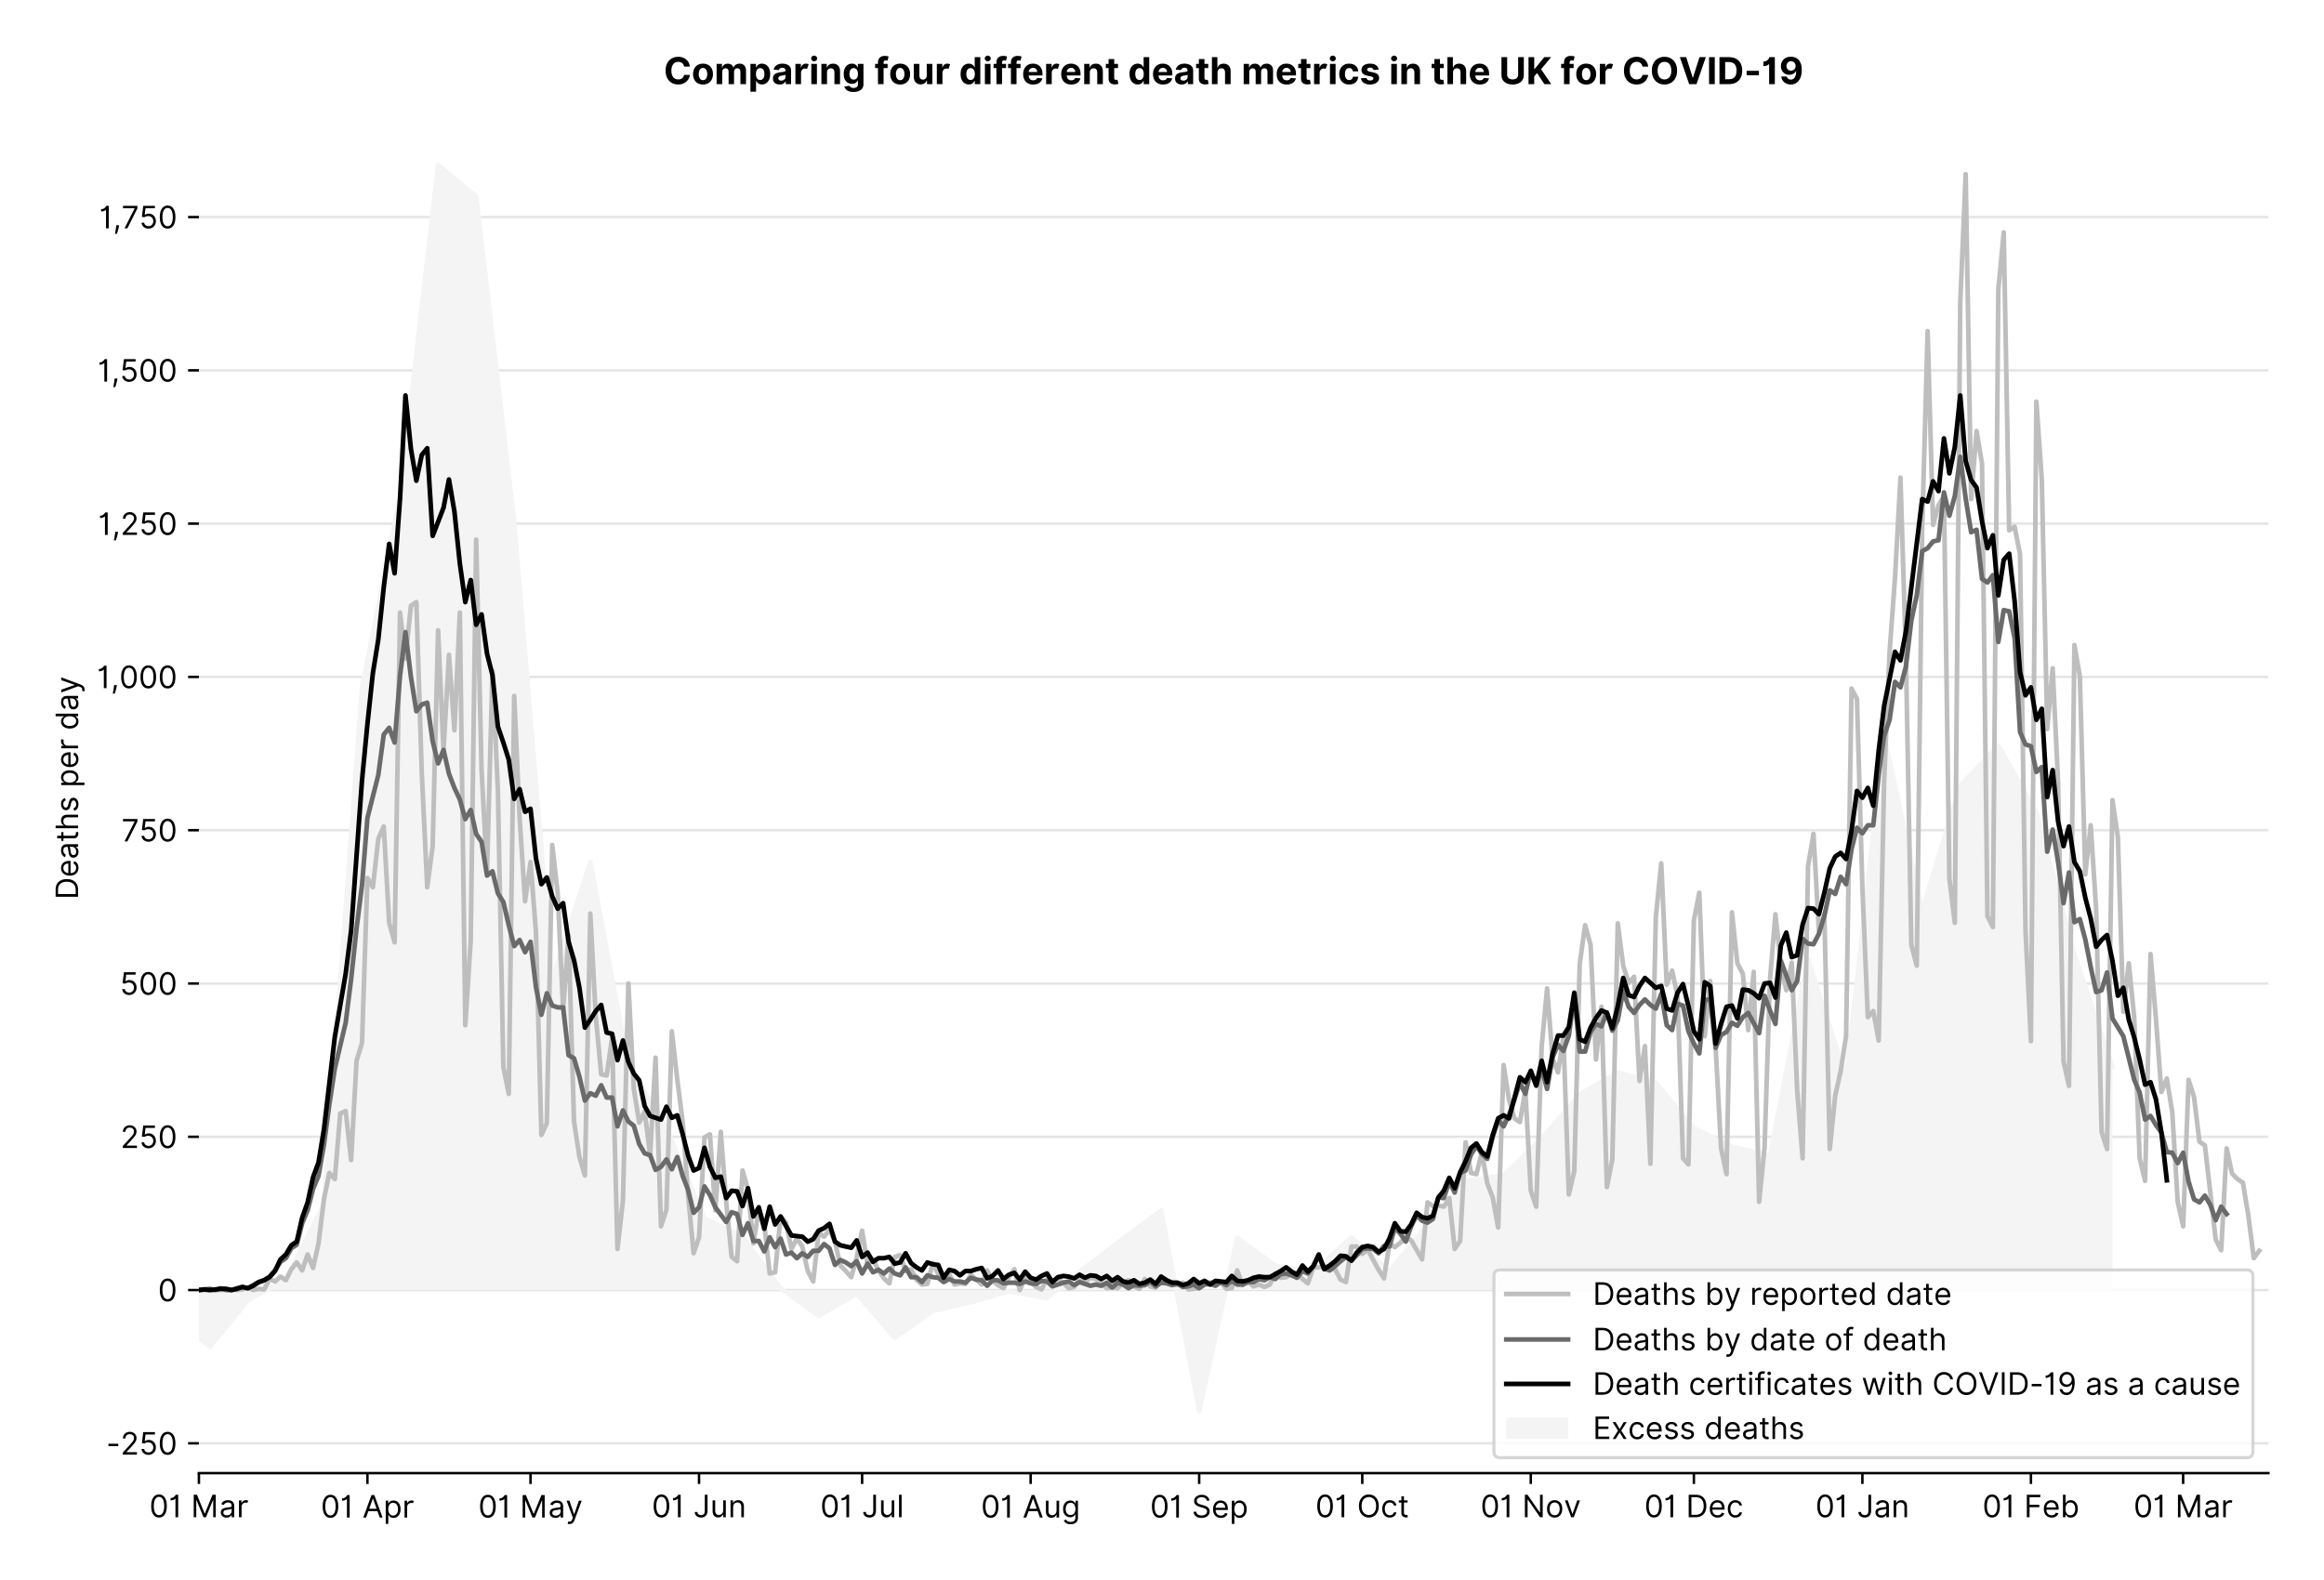 <?xml version="1.0" encoding="utf-8" standalone="no"?>
<!DOCTYPE svg PUBLIC "-//W3C//DTD SVG 1.1//EN"
  "http://www.w3.org/Graphics/SVG/1.1/DTD/svg11.dtd">
<!-- Created with matplotlib (https://matplotlib.org/) -->
<svg version="1.1" viewBox="0 0 751.956 511.276" xmlns="http://www.w3.org/2000/svg" xmlns:xlink="http://www.w3.org/1999/xlink">
 <defs>
  <style type="text/css">*{stroke-linecap:butt;stroke-linejoin:round;}</style>
 </defs>
 <g id="figure_1">
  <g id="patch_1">
   <path d="M 0 511.276 
L 751.956 511.276 
L 751.956 0 
L 0 0 
z
" style="fill:#ffffff;"/>
  </g>
  <g id="axes_1">
   <g id="patch_2">
    <path d="M 64.356 476.745 
L 733.956 476.745 
L 733.956 33.225 
L 64.356 33.225 
z
" style="fill:#ffffff;"/>
   </g>
   <g id="matplotlib.axis_1">
    <g id="xtick_1">
     <g id="line2d_1">
      <defs>
       <path d="M 0 0 
L 0 3.5 
" id="md5a87fd25f" style="stroke:#000000;stroke-width:0.8;"/>
      </defs>
      <g>
       <use style="stroke:#000000;stroke-width:0.8;" x="64.356" xlink:href="#md5a87fd25f" y="476.745"/>
      </g>
     </g>
     <g id="text_1">
      <!-- 01 Mar -->
      <g transform="translate(48.32 491.018)scale(0.1 -0.1)">
       <defs>
        <path d="M 31.25 -1 
Q 19.219 -1 12.594 8.766 
Q 5.969 18.531 5.969 36.359 
Q 5.969 54.047 12.641 63.875 
Q 19.312 73.719 31.25 73.719 
Q 43.188 73.719 49.859 63.875 
Q 56.531 54.047 56.531 36.359 
Q 56.531 18.531 49.906 8.766 
Q 43.297 -1 31.25 -1 
z
M 31.25 6.812 
Q 39.203 6.812 43.609 14.484 
Q 48.016 22.156 48.016 36.359 
Q 48.016 50.531 43.578 58.281 
Q 39.141 66.047 31.25 66.047 
Q 23.375 66.047 18.922 58.281 
Q 14.484 50.531 14.484 36.359 
Q 14.484 22.156 18.906 14.484 
Q 23.328 6.812 31.25 6.812 
z
" id="Inter-Regular-48"/>
        <path d="M 30.828 72.734 
L 30.828 0 
L 22.016 0 
L 22.016 59.938 
L 21.453 59.938 
Q 20.953 58.953 18.891 57.688 
Q 16.828 56.422 13.562 55.484 
Q 10.297 54.547 6.109 54.547 
L 6.109 61.938 
Q 10.328 61.938 13.422 63.453 
Q 16.516 64.984 18.594 67.047 
Q 20.672 69.109 21.75 70.766 
Q 22.828 72.438 23.016 72.734 
z
" id="Inter-Regular-49"/>
        <path id="Inter-Regular-32"/>
        <path d="M 8.812 72.734 
L 19.312 72.734 
L 44.031 12.359 
L 44.891 12.359 
L 69.609 72.734 
L 80.109 72.734 
L 80.109 0 
L 71.875 0 
L 71.875 55.25 
L 71.172 55.25 
L 48.438 0 
L 40.484 0 
L 17.75 55.25 
L 17.047 55.25 
L 17.047 0 
L 8.812 0 
z
" id="Inter-Regular-77"/>
        <path d="M 23.719 -1.281 
Q 18.531 -1.281 14.312 0.688 
Q 10.094 2.656 7.594 6.406 
Q 5.109 10.156 5.109 15.484 
Q 5.109 20.172 6.953 23.094 
Q 8.812 26.031 11.891 27.703 
Q 14.984 29.375 18.734 30.203 
Q 22.484 31.031 26.281 31.531 
Q 31.25 32.172 34.359 32.5 
Q 37.469 32.844 38.906 33.656 
Q 40.344 34.484 40.344 36.5 
L 40.344 36.797 
Q 40.344 42.047 37.484 44.953 
Q 34.625 47.875 28.844 47.875 
Q 22.828 47.875 19.422 45.234 
Q 16.016 42.609 14.625 39.625 
L 6.672 42.469 
Q 8.812 47.438 12.375 50.219 
Q 15.953 53.016 20.188 54.125 
Q 24.438 55.25 28.547 55.25 
Q 31.188 55.25 34.609 54.625 
Q 38.031 54.016 41.25 52.094 
Q 44.469 50.172 46.594 46.297 
Q 48.719 42.438 48.719 35.938 
L 48.719 0 
L 40.344 0 
L 40.344 7.391 
L 39.922 7.391 
Q 39.062 5.609 37.078 3.578 
Q 35.094 1.562 31.781 0.141 
Q 28.484 -1.281 23.719 -1.281 
z
M 25 6.25 
Q 29.969 6.25 33.391 8.203 
Q 36.828 10.156 38.578 13.234 
Q 40.344 16.328 40.344 19.75 
L 40.344 27.422 
Q 39.812 26.781 38.016 26.266 
Q 36.219 25.75 33.891 25.375 
Q 31.578 25 29.391 24.734 
Q 27.203 24.469 25.859 24.297 
Q 22.594 23.859 19.766 22.922 
Q 16.938 21.984 15.219 20.109 
Q 13.5 18.25 13.5 15.062 
Q 13.5 10.688 16.75 8.469 
Q 20 6.25 25 6.25 
z
" id="Inter-Regular-97"/>
        <path d="M 7.672 0 
L 7.672 54.547 
L 15.766 54.547 
L 15.766 46.312 
L 16.344 46.312 
Q 17.797 50.359 21.703 52.875 
Q 25.609 55.391 30.547 55.391 
Q 32.812 55.391 34.516 54.859 
Q 36.219 54.328 37.5 53.406 
L 34.656 46.312 
Q 33.766 46.766 32.578 47.031 
Q 31.391 47.297 29.828 47.297 
Q 23.859 47.297 19.953 43.656 
Q 16.047 40.016 16.047 34.516 
L 16.047 0 
z
" id="Inter-Regular-114"/>
       </defs>
       <use xlink:href="#Inter-Regular-48"/>
       <use x="62.5" xlink:href="#Inter-Regular-49"/>
       <use x="106.676" xlink:href="#Inter-Regular-32"/>
       <use x="134.801" xlink:href="#Inter-Regular-77"/>
       <use x="225.994" xlink:href="#Inter-Regular-97"/>
       <use x="282.386" xlink:href="#Inter-Regular-114"/>
      </g>
     </g>
    </g>
    <g id="xtick_2">
     <g id="line2d_2">
      <g>
       <use style="stroke:#000000;stroke-width:0.8;" x="118.884" xlink:href="#md5a87fd25f" y="476.745"/>
      </g>
     </g>
     <g id="text_2">
      <!-- 01 Apr -->
      <g transform="translate(103.799 491.117)scale(0.1 -0.1)">
       <defs>
        <path d="M 11.797 0 
L 2.562 0 
L 29.266 72.734 
L 38.359 72.734 
L 65.062 0 
L 55.828 0 
L 48.516 20.594 
L 19.109 20.594 
z
M 21.875 28.406 
L 45.734 28.406 
L 34.094 61.219 
L 33.531 61.219 
z
" id="Inter-Regular-65"/>
        <path d="M 7.672 -20.453 
L 7.672 54.547 
L 15.766 54.547 
L 15.766 45.875 
L 16.766 45.875 
Q 17.688 47.297 19.328 49.516 
Q 20.984 51.734 24.094 53.484 
Q 27.203 55.25 32.531 55.25 
Q 39.422 55.25 44.672 51.797 
Q 49.938 48.359 52.875 42.031 
Q 55.828 35.719 55.828 27.125 
Q 55.828 18.469 52.875 12.125 
Q 49.938 5.781 44.703 2.312 
Q 39.484 -1.141 32.672 -1.141 
Q 27.422 -1.141 24.25 0.609 
Q 21.094 2.375 19.391 4.625 
Q 17.688 6.891 16.766 8.375 
L 16.047 8.375 
L 16.047 -20.453 
z
M 15.906 27.266 
Q 15.906 18 19.938 12.188 
Q 23.969 6.391 31.531 6.391 
Q 36.797 6.391 40.328 9.172 
Q 43.859 11.969 45.641 16.703 
Q 47.438 21.453 47.438 27.266 
Q 47.438 33.031 45.672 37.656 
Q 43.922 42.297 40.391 45.016 
Q 36.859 47.734 31.531 47.734 
Q 23.859 47.734 19.875 42.078 
Q 15.906 36.438 15.906 27.266 
z
" id="Inter-Regular-112"/>
       </defs>
       <use xlink:href="#Inter-Regular-48"/>
       <use x="62.5" xlink:href="#Inter-Regular-49"/>
       <use x="106.676" xlink:href="#Inter-Regular-32"/>
       <use x="134.801" xlink:href="#Inter-Regular-65"/>
       <use x="202.415" xlink:href="#Inter-Regular-112"/>
       <use x="263.352" xlink:href="#Inter-Regular-114"/>
      </g>
     </g>
    </g>
    <g id="xtick_3">
     <g id="line2d_3">
      <g>
       <use style="stroke:#000000;stroke-width:0.8;" x="171.653" xlink:href="#md5a87fd25f" y="476.745"/>
      </g>
     </g>
     <g id="text_3">
      <!-- 01 May -->
      <g transform="translate(154.75 491.117)scale(0.1 -0.1)">
       <defs>
        <path d="M 12.781 -21.172 
Q 10.656 -21.172 8.984 -20.828 
Q 7.312 -20.484 6.672 -20.172 
L 8.812 -12.781 
Q 13.391 -13.953 16.453 -12.719 
Q 19.531 -11.5 21.734 -5.391 
L 23.578 -0.281 
L 3.406 54.547 
L 12.5 54.547 
L 27.562 11.078 
L 28.125 11.078 
L 43.188 54.547 
L 52.281 54.547 
L 28.844 -8.812 
Q 24.219 -21.172 12.781 -21.172 
z
" id="Inter-Regular-121"/>
       </defs>
       <use xlink:href="#Inter-Regular-48"/>
       <use x="62.5" xlink:href="#Inter-Regular-49"/>
       <use x="106.676" xlink:href="#Inter-Regular-32"/>
       <use x="134.801" xlink:href="#Inter-Regular-77"/>
       <use x="225.994" xlink:href="#Inter-Regular-97"/>
       <use x="282.386" xlink:href="#Inter-Regular-121"/>
      </g>
     </g>
    </g>
    <g id="xtick_4">
     <g id="line2d_4">
      <g>
       <use style="stroke:#000000;stroke-width:0.8;" x="226.181" xlink:href="#md5a87fd25f" y="476.745"/>
      </g>
     </g>
     <g id="text_4">
      <!-- 01 Jun -->
      <g transform="translate(210.897 491.018)scale(0.1 -0.1)">
       <defs>
        <path d="M 36.656 72.734 
L 45.453 72.734 
L 45.453 20.734 
Q 45.453 10.266 39.828 4.625 
Q 34.203 -1 24.719 -1 
Q 18.75 -1 14.094 1.188 
Q 9.453 3.375 6.781 7.422 
Q 4.125 11.469 4.125 17.047 
L 12.781 17.047 
Q 12.781 12.422 16.156 9.609 
Q 19.531 6.812 24.719 6.812 
Q 30.438 6.812 33.547 10.375 
Q 36.656 13.953 36.656 20.734 
z
" id="Inter-Regular-74"/>
        <path d="M 42.047 22.297 
L 42.047 54.547 
L 50.422 54.547 
L 50.422 0 
L 42.047 0 
L 42.047 9.234 
L 41.484 9.234 
Q 39.562 5.078 35.516 2.188 
Q 31.469 -0.703 25.281 -0.703 
Q 17.609 -0.703 12.641 4.375 
Q 7.672 9.453 7.672 19.891 
L 7.672 54.547 
L 16.047 54.547 
L 16.047 20.453 
Q 16.047 14.484 19.406 10.938 
Q 22.766 7.391 27.984 7.391 
Q 31.109 7.391 34.359 8.984 
Q 37.609 10.578 39.828 13.875 
Q 42.047 17.188 42.047 22.297 
z
" id="Inter-Regular-117"/>
        <path d="M 16.047 32.812 
L 16.047 0 
L 7.672 0 
L 7.672 54.547 
L 15.766 54.547 
L 15.766 46.016 
L 16.484 46.016 
Q 18.391 50.172 22.297 52.703 
Q 26.203 55.25 32.391 55.25 
Q 40.656 55.25 45.75 50.172 
Q 50.859 45.094 50.859 34.656 
L 50.859 0 
L 42.469 0 
L 42.469 34.094 
Q 42.469 40.516 39.125 44.125 
Q 35.797 47.734 29.969 47.734 
Q 23.969 47.734 20 43.844 
Q 16.047 39.953 16.047 32.812 
z
" id="Inter-Regular-110"/>
       </defs>
       <use xlink:href="#Inter-Regular-48"/>
       <use x="62.5" xlink:href="#Inter-Regular-49"/>
       <use x="106.676" xlink:href="#Inter-Regular-32"/>
       <use x="134.801" xlink:href="#Inter-Regular-74"/>
       <use x="189.063" xlink:href="#Inter-Regular-117"/>
       <use x="247.159" xlink:href="#Inter-Regular-110"/>
      </g>
     </g>
    </g>
    <g id="xtick_5">
     <g id="line2d_5">
      <g>
       <use style="stroke:#000000;stroke-width:0.8;" x="278.95" xlink:href="#md5a87fd25f" y="476.745"/>
      </g>
     </g>
     <g id="text_5">
      <!-- 01 Jul -->
      <g transform="translate(265.406 491.018)scale(0.1 -0.1)">
       <defs>
        <path d="M 16.047 72.734 
L 16.047 0 
L 7.672 0 
L 7.672 72.734 
z
" id="Inter-Regular-108"/>
       </defs>
       <use xlink:href="#Inter-Regular-48"/>
       <use x="62.5" xlink:href="#Inter-Regular-49"/>
       <use x="106.676" xlink:href="#Inter-Regular-32"/>
       <use x="134.801" xlink:href="#Inter-Regular-74"/>
       <use x="189.063" xlink:href="#Inter-Regular-117"/>
       <use x="247.159" xlink:href="#Inter-Regular-108"/>
      </g>
     </g>
    </g>
    <g id="xtick_6">
     <g id="line2d_6">
      <g>
       <use style="stroke:#000000;stroke-width:0.8;" x="333.478" xlink:href="#md5a87fd25f" y="476.745"/>
      </g>
     </g>
     <g id="text_6">
      <!-- 01 Aug -->
      <g transform="translate(317.406 491.117)scale(0.1 -0.1)">
       <defs>
        <path d="M 29.688 -21.594 
Q 20.562 -21.594 15.25 -18.266 
Q 9.938 -14.953 7.391 -10.656 
L 14.062 -5.969 
Q 15.203 -7.453 16.938 -9.391 
Q 18.688 -11.328 21.719 -12.766 
Q 24.75 -14.203 29.688 -14.203 
Q 36.297 -14.203 40.594 -11 
Q 44.891 -7.812 44.891 -1 
L 44.891 10.078 
L 44.172 10.078 
Q 43.25 8.594 41.562 6.406 
Q 39.875 4.219 36.734 2.531 
Q 33.594 0.859 28.266 0.859 
Q 21.656 0.859 16.422 3.984 
Q 11.188 7.109 8.141 13.062 
Q 5.109 19.031 5.109 27.562 
Q 5.109 35.938 8.062 42.172 
Q 11.016 48.406 16.266 51.828 
Q 21.516 55.25 28.406 55.25 
Q 33.734 55.25 36.875 53.484 
Q 40.016 51.734 41.703 49.516 
Q 43.391 47.297 44.312 45.875 
L 45.172 45.875 
L 45.172 54.547 
L 53.266 54.547 
L 53.266 -1.562 
Q 53.266 -8.594 50.078 -13.016 
Q 46.906 -17.438 41.562 -19.516 
Q 36.219 -21.594 29.688 -21.594 
z
M 29.406 8.375 
Q 36.969 8.375 41 13.5 
Q 45.031 18.641 45.031 27.703 
Q 45.031 36.547 41.047 42.141 
Q 37.078 47.734 29.406 47.734 
Q 24.078 47.734 20.547 45.031 
Q 17.016 42.328 15.25 37.781 
Q 13.5 33.234 13.5 27.703 
Q 13.5 19.172 17.5 13.766 
Q 21.516 8.375 29.406 8.375 
z
" id="Inter-Regular-103"/>
       </defs>
       <use xlink:href="#Inter-Regular-48"/>
       <use x="62.5" xlink:href="#Inter-Regular-49"/>
       <use x="106.676" xlink:href="#Inter-Regular-32"/>
       <use x="134.801" xlink:href="#Inter-Regular-65"/>
       <use x="202.415" xlink:href="#Inter-Regular-117"/>
       <use x="260.511" xlink:href="#Inter-Regular-103"/>
      </g>
     </g>
    </g>
    <g id="xtick_7">
     <g id="line2d_7">
      <g>
       <use style="stroke:#000000;stroke-width:0.8;" x="388.006" xlink:href="#md5a87fd25f" y="476.745"/>
      </g>
     </g>
     <g id="text_7">
      <!-- 01 Sep -->
      <g transform="translate(372.118 491.117)scale(0.1 -0.1)">
       <defs>
        <path d="M 48.578 54.547 
Q 47.938 59.938 43.391 62.922 
Q 38.844 65.906 32.25 65.906 
Q 25 65.906 20.594 62.484 
Q 16.188 59.062 16.188 53.828 
Q 16.188 49.922 18.578 47.531 
Q 20.984 45.141 24.266 43.797 
Q 27.562 42.469 30.25 41.766 
L 37.641 39.766 
Q 40.484 39.031 43.984 37.719 
Q 47.484 36.406 50.688 34.141 
Q 53.906 31.891 56 28.375 
Q 58.094 24.859 58.094 19.75 
Q 58.094 13.844 55.016 9.078 
Q 51.953 4.328 46.078 1.516 
Q 40.203 -1.281 31.812 -1.281 
Q 20.094 -1.281 13.203 4.25 
Q 6.328 9.797 5.688 18.75 
L 14.781 18.75 
Q 15.125 14.625 17.562 11.938 
Q 20 9.266 23.734 7.969 
Q 27.484 6.672 31.812 6.672 
Q 36.859 6.672 40.875 8.328 
Q 44.891 9.984 47.234 12.938 
Q 49.578 15.906 49.578 19.891 
Q 49.578 23.516 47.547 25.781 
Q 45.531 28.047 42.219 29.469 
Q 38.922 30.891 35.094 31.953 
L 26.141 34.516 
Q 17.609 36.969 12.641 41.516 
Q 7.672 46.062 7.672 53.406 
Q 7.672 59.516 10.984 64.078 
Q 14.312 68.641 19.938 71.172 
Q 25.562 73.719 32.531 73.719 
Q 39.562 73.719 45.031 71.219 
Q 50.5 68.719 53.703 64.375 
Q 56.922 60.047 57.109 54.547 
z
" id="Inter-Regular-83"/>
        <path d="M 30.547 -1.141 
Q 22.656 -1.141 16.953 2.359 
Q 11.266 5.859 8.188 12.156 
Q 5.109 18.469 5.109 26.844 
Q 5.109 35.234 8.188 41.641 
Q 11.266 48.047 16.781 51.641 
Q 22.297 55.25 29.688 55.25 
Q 33.953 55.25 38.109 53.828 
Q 42.266 52.422 45.672 49.234 
Q 49.078 46.062 51.094 40.844 
Q 53.125 35.625 53.125 27.984 
L 53.125 24.438 
L 13.531 24.438 
Q 13.812 15.703 18.484 11.047 
Q 23.156 6.391 30.547 6.391 
Q 35.484 6.391 39.031 8.516 
Q 42.578 10.656 44.172 14.922 
L 52.281 12.641 
Q 50.359 6.469 44.594 2.656 
Q 38.844 -1.141 30.547 -1.141 
z
M 13.531 31.672 
L 44.609 31.672 
Q 44.609 38.594 40.547 43.156 
Q 36.5 47.734 29.688 47.734 
Q 24.891 47.734 21.375 45.484 
Q 17.859 43.25 15.828 39.578 
Q 13.812 35.906 13.531 31.672 
z
" id="Inter-Regular-101"/>
       </defs>
       <use xlink:href="#Inter-Regular-48"/>
       <use x="62.5" xlink:href="#Inter-Regular-49"/>
       <use x="106.676" xlink:href="#Inter-Regular-32"/>
       <use x="134.801" xlink:href="#Inter-Regular-83"/>
       <use x="198.58" xlink:href="#Inter-Regular-101"/>
       <use x="256.818" xlink:href="#Inter-Regular-112"/>
      </g>
     </g>
    </g>
    <g id="xtick_8">
     <g id="line2d_8">
      <g>
       <use style="stroke:#000000;stroke-width:0.8;" x="440.775" xlink:href="#md5a87fd25f" y="476.745"/>
      </g>
     </g>
     <g id="text_8">
      <!-- 01 Oct -->
      <g transform="translate(425.619 491.018)scale(0.1 -0.1)">
       <defs>
        <path d="M 70.172 36.359 
Q 70.172 24.859 66.016 16.469 
Q 61.859 8.094 54.609 3.547 
Q 47.375 -1 38.062 -1 
Q 28.766 -1 21.516 3.547 
Q 14.281 8.094 10.125 16.469 
Q 5.969 24.859 5.969 36.359 
Q 5.969 47.875 10.125 56.25 
Q 14.281 64.625 21.516 69.172 
Q 28.766 73.719 38.062 73.719 
Q 47.375 73.719 54.609 69.172 
Q 61.859 64.625 66.016 56.25 
Q 70.172 47.875 70.172 36.359 
z
M 61.656 36.359 
Q 61.656 45.812 58.5 52.312 
Q 55.359 58.812 50.016 62.141 
Q 44.672 65.484 38.062 65.484 
Q 31.469 65.484 26.125 62.141 
Q 20.781 58.812 17.625 52.312 
Q 14.484 45.812 14.484 36.359 
Q 14.484 26.922 17.625 20.422 
Q 20.781 13.922 26.125 10.578 
Q 31.469 7.25 38.062 7.25 
Q 44.672 7.25 50.016 10.578 
Q 55.359 13.922 58.5 20.422 
Q 61.656 26.922 61.656 36.359 
z
" id="Inter-Regular-79"/>
        <path d="M 29.828 -1.141 
Q 22.156 -1.141 16.609 2.484 
Q 11.078 6.109 8.094 12.469 
Q 5.109 18.828 5.109 26.984 
Q 5.109 35.297 8.188 41.672 
Q 11.266 48.047 16.781 51.641 
Q 22.297 55.25 29.688 55.25 
Q 35.438 55.25 40.047 53.125 
Q 44.672 51 47.609 47.156 
Q 50.562 43.328 51.281 38.203 
L 42.906 38.203 
Q 41.938 41.938 38.656 44.828 
Q 35.375 47.734 29.828 47.734 
Q 22.484 47.734 17.984 42.141 
Q 13.5 36.547 13.5 27.266 
Q 13.5 17.797 17.938 12.094 
Q 22.375 6.391 29.828 6.391 
Q 34.734 6.391 38.234 8.906 
Q 41.734 11.438 42.906 15.906 
L 51.281 15.906 
Q 50.562 11.078 47.781 7.219 
Q 45 3.375 40.438 1.109 
Q 35.875 -1.141 29.828 -1.141 
z
" id="Inter-Regular-99"/>
        <path d="M 31.391 54.547 
L 31.391 47.438 
L 19.75 47.438 
L 19.75 15.625 
Q 19.75 12.078 20.797 10.312 
Q 21.844 8.562 23.484 7.969 
Q 25.141 7.391 26.984 7.391 
Q 28.375 7.391 29.266 7.547 
Q 30.156 7.703 30.688 7.812 
L 32.391 0.281 
Q 31.531 -0.031 30 -0.359 
Q 28.484 -0.703 26.141 -0.703 
Q 22.594 -0.703 19.188 0.812 
Q 15.797 2.344 13.578 5.469 
Q 11.359 8.594 11.359 13.359 
L 11.359 47.438 
L 3.125 47.438 
L 3.125 54.547 
L 11.359 54.547 
L 11.359 67.609 
L 19.75 67.609 
L 19.75 54.547 
z
" id="Inter-Regular-116"/>
       </defs>
       <use xlink:href="#Inter-Regular-48"/>
       <use x="62.5" xlink:href="#Inter-Regular-49"/>
       <use x="106.676" xlink:href="#Inter-Regular-32"/>
       <use x="134.801" xlink:href="#Inter-Regular-79"/>
       <use x="210.938" xlink:href="#Inter-Regular-99"/>
       <use x="266.761" xlink:href="#Inter-Regular-116"/>
      </g>
     </g>
    </g>
    <g id="xtick_9">
     <g id="line2d_9">
      <g>
       <use style="stroke:#000000;stroke-width:0.8;" x="495.303" xlink:href="#md5a87fd25f" y="476.745"/>
      </g>
     </g>
     <g id="text_9">
      <!-- 01 Nov -->
      <g transform="translate(479.032 491.018)scale(0.1 -0.1)">
       <defs>
        <path d="M 66.484 72.734 
L 66.484 0 
L 57.953 0 
L 18.328 57.109 
L 17.609 57.109 
L 17.609 0 
L 8.812 0 
L 8.812 72.734 
L 17.328 72.734 
L 57.109 15.484 
L 57.812 15.484 
L 57.812 72.734 
z
" id="Inter-Regular-78"/>
        <path d="M 29.828 -1.141 
Q 22.438 -1.141 16.875 2.375 
Q 11.328 5.891 8.219 12.203 
Q 5.109 18.531 5.109 26.984 
Q 5.109 35.516 8.219 41.859 
Q 11.328 48.219 16.875 51.734 
Q 22.438 55.25 29.828 55.25 
Q 37.219 55.25 42.766 51.734 
Q 48.328 48.219 51.438 41.859 
Q 54.547 35.516 54.547 26.984 
Q 54.547 18.531 51.438 12.203 
Q 48.328 5.891 42.766 2.375 
Q 37.219 -1.141 29.828 -1.141 
z
M 29.828 6.391 
Q 35.438 6.391 39.062 9.266 
Q 42.688 12.141 44.422 16.828 
Q 46.172 21.516 46.172 26.984 
Q 46.172 32.453 44.422 37.172 
Q 42.688 41.906 39.062 44.812 
Q 35.438 47.734 29.828 47.734 
Q 24.219 47.734 20.594 44.812 
Q 16.969 41.906 15.234 37.172 
Q 13.5 32.453 13.5 26.984 
Q 13.5 21.516 15.234 16.828 
Q 16.969 12.141 20.594 9.266 
Q 24.219 6.391 29.828 6.391 
z
" id="Inter-Regular-111"/>
        <path d="M 52.281 54.547 
L 32.109 0 
L 23.578 0 
L 3.406 54.547 
L 12.5 54.547 
L 27.562 11.078 
L 28.125 11.078 
L 43.188 54.547 
z
" id="Inter-Regular-118"/>
       </defs>
       <use xlink:href="#Inter-Regular-48"/>
       <use x="62.5" xlink:href="#Inter-Regular-49"/>
       <use x="106.676" xlink:href="#Inter-Regular-32"/>
       <use x="134.801" xlink:href="#Inter-Regular-78"/>
       <use x="210.085" xlink:href="#Inter-Regular-111"/>
       <use x="269.744" xlink:href="#Inter-Regular-118"/>
      </g>
     </g>
    </g>
    <g id="xtick_10">
     <g id="line2d_10">
      <g>
       <use style="stroke:#000000;stroke-width:0.8;" x="548.072" xlink:href="#md5a87fd25f" y="476.745"/>
      </g>
     </g>
     <g id="text_10">
      <!-- 01 Dec -->
      <g transform="translate(532.035 491.018)scale(0.1 -0.1)">
       <defs>
        <path d="M 31.25 0 
L 8.812 0 
L 8.812 72.734 
L 32.25 72.734 
Q 42.828 72.734 50.359 68.375 
Q 57.891 64.031 61.891 55.906 
Q 65.906 47.797 65.906 36.5 
Q 65.906 25.141 61.859 16.953 
Q 57.812 8.766 50.062 4.375 
Q 42.328 0 31.25 0 
z
M 17.609 7.812 
L 30.688 7.812 
Q 44.219 7.812 50.797 15.5 
Q 57.391 23.188 57.391 36.5 
Q 57.391 49.719 50.922 57.312 
Q 44.469 64.922 31.672 64.922 
L 17.609 64.922 
z
" id="Inter-Regular-68"/>
       </defs>
       <use xlink:href="#Inter-Regular-48"/>
       <use x="62.5" xlink:href="#Inter-Regular-49"/>
       <use x="106.676" xlink:href="#Inter-Regular-32"/>
       <use x="134.801" xlink:href="#Inter-Regular-68"/>
       <use x="206.676" xlink:href="#Inter-Regular-101"/>
       <use x="264.915" xlink:href="#Inter-Regular-99"/>
      </g>
     </g>
    </g>
    <g id="xtick_11">
     <g id="line2d_11">
      <g>
       <use style="stroke:#000000;stroke-width:0.8;" x="602.6" xlink:href="#md5a87fd25f" y="476.745"/>
      </g>
     </g>
     <g id="text_11">
      <!-- 01 Jan -->
      <g transform="translate(587.401 491.018)scale(0.1 -0.1)">
       <use xlink:href="#Inter-Regular-48"/>
       <use x="62.5" xlink:href="#Inter-Regular-49"/>
       <use x="106.676" xlink:href="#Inter-Regular-32"/>
       <use x="134.801" xlink:href="#Inter-Regular-74"/>
       <use x="189.063" xlink:href="#Inter-Regular-97"/>
       <use x="245.455" xlink:href="#Inter-Regular-110"/>
      </g>
     </g>
    </g>
    <g id="xtick_12">
     <g id="line2d_12">
      <g>
       <use style="stroke:#000000;stroke-width:0.8;" x="657.128" xlink:href="#md5a87fd25f" y="476.745"/>
      </g>
     </g>
     <g id="text_12">
      <!-- 01 Feb -->
      <g transform="translate(641.439 491.018)scale(0.1 -0.1)">
       <defs>
        <path d="M 8.812 0 
L 8.812 72.734 
L 52.422 72.734 
L 52.422 64.922 
L 17.609 64.922 
L 17.609 40.344 
L 49.156 40.344 
L 49.156 32.531 
L 17.609 32.531 
L 17.609 0 
z
" id="Inter-Regular-70"/>
        <path d="M 8.812 0 
L 8.812 72.734 
L 17.188 72.734 
L 17.188 45.875 
L 17.906 45.875 
Q 18.828 47.297 20.469 49.516 
Q 22.125 51.734 25.234 53.484 
Q 28.344 55.25 33.672 55.25 
Q 40.562 55.25 45.812 51.797 
Q 51.062 48.359 54.016 42.031 
Q 56.969 35.719 56.969 27.125 
Q 56.969 18.469 54.016 12.125 
Q 51.062 5.781 45.844 2.312 
Q 40.625 -1.141 33.812 -1.141 
Q 28.547 -1.141 25.391 0.609 
Q 22.234 2.375 20.531 4.625 
Q 18.828 6.891 17.906 8.375 
L 16.906 8.375 
L 16.906 0 
z
M 17.047 27.266 
Q 17.047 18 21.078 12.188 
Q 25.109 6.391 32.672 6.391 
Q 37.922 6.391 41.453 9.172 
Q 45 11.969 46.781 16.703 
Q 48.578 21.453 48.578 27.266 
Q 48.578 33.031 46.812 37.656 
Q 45.062 42.297 41.531 45.016 
Q 38 47.734 32.672 47.734 
Q 25 47.734 21.016 42.078 
Q 17.047 36.438 17.047 27.266 
z
" id="Inter-Regular-98"/>
       </defs>
       <use xlink:href="#Inter-Regular-48"/>
       <use x="62.5" xlink:href="#Inter-Regular-49"/>
       <use x="106.676" xlink:href="#Inter-Regular-32"/>
       <use x="134.801" xlink:href="#Inter-Regular-70"/>
       <use x="193.466" xlink:href="#Inter-Regular-101"/>
       <use x="251.705" xlink:href="#Inter-Regular-98"/>
      </g>
     </g>
    </g>
    <g id="xtick_13">
     <g id="line2d_13">
      <g>
       <use style="stroke:#000000;stroke-width:0.8;" x="706.379" xlink:href="#md5a87fd25f" y="476.745"/>
      </g>
     </g>
     <g id="text_13">
      <!-- 01 Mar -->
      <g transform="translate(690.342 491.018)scale(0.1 -0.1)">
       <use xlink:href="#Inter-Regular-48"/>
       <use x="62.5" xlink:href="#Inter-Regular-49"/>
       <use x="106.676" xlink:href="#Inter-Regular-32"/>
       <use x="134.801" xlink:href="#Inter-Regular-77"/>
       <use x="225.994" xlink:href="#Inter-Regular-97"/>
       <use x="282.386" xlink:href="#Inter-Regular-114"/>
      </g>
     </g>
    </g>
   </g>
   <g id="matplotlib.axis_2">
    <g id="ytick_1">
     <g id="line2d_14">
      <path clip-path="url(#p60c5e17649)" d="M 64.356 467.102 
L 733.956 467.102 
" style="fill:none;stroke:#e5e5e5;stroke-linecap:square;stroke-width:0.8;"/>
     </g>
     <g id="line2d_15">
      <defs>
       <path d="M 0 0 
L -3.5 0 
" id="mfab7774db8" style="stroke:#000000;stroke-width:0.8;"/>
      </defs>
      <g>
       <use style="stroke:#000000;stroke-width:0.8;" x="64.356" xlink:href="#mfab7774db8" y="467.102"/>
      </g>
     </g>
     <g id="text_14">
      <!-- -250 -->
      <g transform="translate(34.372 470.738)scale(0.1 -0.1)">
       <defs>
        <path d="M 38.922 35.078 
L 38.922 27.266 
L 7.109 27.266 
L 7.109 35.078 
z
" id="Inter-Regular-45"/>
        <path d="M 7.531 0 
L 7.531 6.391 
L 31.531 32.672 
Q 35.766 37.281 38.5 40.703 
Q 41.234 44.141 42.562 47.172 
Q 43.891 50.219 43.891 53.547 
Q 43.891 59.297 39.891 62.672 
Q 35.906 66.047 29.969 66.047 
Q 23.656 66.047 19.922 62.266 
Q 16.188 58.484 16.188 52.266 
L 7.812 52.266 
Q 7.812 58.672 10.75 63.5 
Q 13.703 68.328 18.797 71.016 
Q 23.906 73.719 30.25 73.719 
Q 36.656 73.719 41.578 71.016 
Q 46.516 68.328 49.312 63.734 
Q 52.125 59.156 52.125 53.547 
Q 52.125 49.531 50.688 45.719 
Q 49.25 41.906 45.719 37.234 
Q 42.188 32.562 35.938 25.859 
L 19.609 8.375 
L 19.609 7.812 
L 53.406 7.812 
L 53.406 0 
z
" id="Inter-Regular-50"/>
        <path d="M 30.25 -1 
Q 24 -1 19 1.484 
Q 14 3.984 10.969 8.312 
Q 7.953 12.641 7.672 18.188 
L 16.188 18.188 
Q 16.688 13.25 20.688 10.031 
Q 24.688 6.812 30.25 6.812 
Q 34.734 6.812 38.234 8.906 
Q 41.734 11.016 43.734 14.688 
Q 45.734 18.359 45.734 23.016 
Q 45.734 27.766 43.656 31.516 
Q 41.578 35.266 37.953 37.422 
Q 34.344 39.594 29.688 39.625 
Q 26.344 39.672 22.828 38.625 
Q 19.312 37.578 17.047 35.938 
L 8.812 36.938 
L 13.219 72.734 
L 51 72.734 
L 51 64.922 
L 20.594 64.922 
L 18.047 43.469 
L 18.469 43.469 
Q 20.703 45.234 24.078 46.406 
Q 27.453 47.578 31.109 47.578 
Q 37.781 47.578 43.016 44.406 
Q 48.266 41.234 51.266 35.719 
Q 54.266 30.219 54.266 23.156 
Q 54.266 16.188 51.156 10.734 
Q 48.047 5.297 42.609 2.141 
Q 37.188 -1 30.25 -1 
z
" id="Inter-Regular-53"/>
       </defs>
       <use xlink:href="#Inter-Regular-45"/>
       <use x="46.023" xlink:href="#Inter-Regular-50"/>
       <use x="106.534" xlink:href="#Inter-Regular-53"/>
       <use x="167.33" xlink:href="#Inter-Regular-48"/>
      </g>
     </g>
    </g>
    <g id="ytick_2">
     <g id="line2d_16">
      <path clip-path="url(#p60c5e17649)" d="M 64.356 417.495 
L 733.956 417.495 
" style="fill:none;stroke:#e5e5e5;stroke-linecap:square;stroke-width:0.8;"/>
     </g>
     <g id="line2d_17">
      <g>
       <use style="stroke:#000000;stroke-width:0.8;" x="64.356" xlink:href="#mfab7774db8" y="417.495"/>
      </g>
     </g>
     <g id="text_15">
      <!-- 0 -->
      <g transform="translate(51.106 421.132)scale(0.1 -0.1)">
       <use xlink:href="#Inter-Regular-48"/>
      </g>
     </g>
    </g>
    <g id="ytick_3">
     <g id="line2d_18">
      <path clip-path="url(#p60c5e17649)" d="M 64.356 367.889 
L 733.956 367.889 
" style="fill:none;stroke:#e5e5e5;stroke-linecap:square;stroke-width:0.8;"/>
     </g>
     <g id="line2d_19">
      <g>
       <use style="stroke:#000000;stroke-width:0.8;" x="64.356" xlink:href="#mfab7774db8" y="367.889"/>
      </g>
     </g>
     <g id="text_16">
      <!-- 250 -->
      <g transform="translate(38.975 371.526)scale(0.1 -0.1)">
       <use xlink:href="#Inter-Regular-50"/>
       <use x="60.511" xlink:href="#Inter-Regular-53"/>
       <use x="121.307" xlink:href="#Inter-Regular-48"/>
      </g>
     </g>
    </g>
    <g id="ytick_4">
     <g id="line2d_20">
      <path clip-path="url(#p60c5e17649)" d="M 64.356 318.283 
L 733.956 318.283 
" style="fill:none;stroke:#e5e5e5;stroke-linecap:square;stroke-width:0.8;"/>
     </g>
     <g id="line2d_21">
      <g>
       <use style="stroke:#000000;stroke-width:0.8;" x="64.356" xlink:href="#mfab7774db8" y="318.283"/>
      </g>
     </g>
     <g id="text_17">
      <!-- 500 -->
      <g transform="translate(38.777 321.919)scale(0.1 -0.1)">
       <use xlink:href="#Inter-Regular-53"/>
       <use x="60.795" xlink:href="#Inter-Regular-48"/>
       <use x="123.295" xlink:href="#Inter-Regular-48"/>
      </g>
     </g>
    </g>
    <g id="ytick_5">
     <g id="line2d_22">
      <path clip-path="url(#p60c5e17649)" d="M 64.356 268.676 
L 733.956 268.676 
" style="fill:none;stroke:#e5e5e5;stroke-linecap:square;stroke-width:0.8;"/>
     </g>
     <g id="line2d_23">
      <g>
       <use style="stroke:#000000;stroke-width:0.8;" x="64.356" xlink:href="#mfab7774db8" y="268.676"/>
      </g>
     </g>
     <g id="text_18">
      <!-- 750 -->
      <g transform="translate(39.316 272.313)scale(0.1 -0.1)">
       <defs>
        <path d="M 9.797 0 
L 42.328 64.344 
L 42.328 64.922 
L 4.828 64.922 
L 4.828 72.734 
L 51.422 72.734 
L 51.422 64.484 
L 19.031 0 
z
" id="Inter-Regular-55"/>
       </defs>
       <use xlink:href="#Inter-Regular-55"/>
       <use x="57.102" xlink:href="#Inter-Regular-53"/>
       <use x="117.898" xlink:href="#Inter-Regular-48"/>
      </g>
     </g>
    </g>
    <g id="ytick_6">
     <g id="line2d_24">
      <path clip-path="url(#p60c5e17649)" d="M 64.356 219.07 
L 733.956 219.07 
" style="fill:none;stroke:#e5e5e5;stroke-linecap:square;stroke-width:0.8;"/>
     </g>
     <g id="line2d_25">
      <g>
       <use style="stroke:#000000;stroke-width:0.8;" x="64.356" xlink:href="#mfab7774db8" y="219.07"/>
      </g>
     </g>
     <g id="text_19">
      <!-- 1,000 -->
      <g transform="translate(31.391 222.707)scale(0.1 -0.1)">
       <defs>
        <path d="M 20.172 9.938 
L 19.609 6.109 
Q 19 2.062 17.766 -2.547 
Q 16.547 -7.172 15.234 -11.25 
Q 13.922 -15.344 13.062 -17.75 
L 6.672 -17.75 
Q 7.141 -15.484 7.875 -11.75 
Q 8.625 -8.031 9.391 -3.422 
Q 10.156 1.172 10.656 5.969 
L 11.078 9.938 
z
" id="Inter-Regular-44"/>
       </defs>
       <use xlink:href="#Inter-Regular-49"/>
       <use x="44.176" xlink:href="#Inter-Regular-44"/>
       <use x="72.159" xlink:href="#Inter-Regular-48"/>
       <use x="134.659" xlink:href="#Inter-Regular-48"/>
       <use x="197.159" xlink:href="#Inter-Regular-48"/>
      </g>
     </g>
    </g>
    <g id="ytick_7">
     <g id="line2d_26">
      <path clip-path="url(#p60c5e17649)" d="M 64.356 169.464 
L 733.956 169.464 
" style="fill:none;stroke:#e5e5e5;stroke-linecap:square;stroke-width:0.8;"/>
     </g>
     <g id="line2d_27">
      <g>
       <use style="stroke:#000000;stroke-width:0.8;" x="64.356" xlink:href="#mfab7774db8" y="169.464"/>
      </g>
     </g>
     <g id="text_20">
      <!-- 1,250 -->
      <g transform="translate(31.759 173.1)scale(0.1 -0.1)">
       <use xlink:href="#Inter-Regular-49"/>
       <use x="44.176" xlink:href="#Inter-Regular-44"/>
       <use x="72.159" xlink:href="#Inter-Regular-50"/>
       <use x="132.67" xlink:href="#Inter-Regular-53"/>
       <use x="193.466" xlink:href="#Inter-Regular-48"/>
      </g>
     </g>
    </g>
    <g id="ytick_8">
     <g id="line2d_28">
      <path clip-path="url(#p60c5e17649)" d="M 64.356 119.857 
L 733.956 119.857 
" style="fill:none;stroke:#e5e5e5;stroke-linecap:square;stroke-width:0.8;"/>
     </g>
     <g id="line2d_29">
      <g>
       <use style="stroke:#000000;stroke-width:0.8;" x="64.356" xlink:href="#mfab7774db8" y="119.857"/>
      </g>
     </g>
     <g id="text_21">
      <!-- 1,500 -->
      <g transform="translate(31.561 123.494)scale(0.1 -0.1)">
       <use xlink:href="#Inter-Regular-49"/>
       <use x="44.176" xlink:href="#Inter-Regular-44"/>
       <use x="72.159" xlink:href="#Inter-Regular-53"/>
       <use x="132.955" xlink:href="#Inter-Regular-48"/>
       <use x="195.455" xlink:href="#Inter-Regular-48"/>
      </g>
     </g>
    </g>
    <g id="ytick_9">
     <g id="line2d_30">
      <path clip-path="url(#p60c5e17649)" d="M 64.356 70.251 
L 733.956 70.251 
" style="fill:none;stroke:#e5e5e5;stroke-linecap:square;stroke-width:0.8;"/>
     </g>
     <g id="line2d_31">
      <g>
       <use style="stroke:#000000;stroke-width:0.8;" x="64.356" xlink:href="#mfab7774db8" y="70.251"/>
      </g>
     </g>
     <g id="text_22">
      <!-- 1,750 -->
      <g transform="translate(32.1 73.888)scale(0.1 -0.1)">
       <use xlink:href="#Inter-Regular-49"/>
       <use x="44.176" xlink:href="#Inter-Regular-44"/>
       <use x="72.159" xlink:href="#Inter-Regular-55"/>
       <use x="129.261" xlink:href="#Inter-Regular-53"/>
       <use x="190.057" xlink:href="#Inter-Regular-48"/>
      </g>
     </g>
    </g>
    <g id="text_23">
     <!-- Deaths per day -->
     <g transform="translate(25.273 291.094)rotate(-90)scale(0.1 -0.1)">
      <defs>
       <path d="M 16.047 32.812 
L 16.047 0 
L 7.672 0 
L 7.672 72.734 
L 16.047 72.734 
L 16.047 46.016 
L 16.766 46.016 
Q 18.688 50.25 22.531 52.75 
Q 26.391 55.25 32.812 55.25 
Q 41.188 55.25 46.297 50.203 
Q 51.422 45.172 51.422 34.656 
L 51.422 0 
L 43.047 0 
L 43.047 34.094 
Q 43.047 40.594 39.688 44.156 
Q 36.328 47.734 30.406 47.734 
Q 24.188 47.734 20.109 43.844 
Q 16.047 39.953 16.047 32.812 
z
" id="Inter-Regular-104"/>
       <path d="M 46.312 42.328 
L 38.781 40.203 
Q 37.672 43.047 35.078 45.531 
Q 32.5 48.016 26.984 48.016 
Q 21.984 48.016 18.656 45.719 
Q 15.344 43.438 15.344 39.922 
Q 15.344 36.797 17.609 34.984 
Q 19.891 33.172 24.719 31.953 
L 32.812 29.969 
Q 47.297 26.422 47.297 15.203 
Q 47.297 10.516 44.609 6.812 
Q 41.938 3.125 37.141 0.984 
Q 32.359 -1.141 26 -1.141 
Q 17.656 -1.141 12.188 2.484 
Q 6.719 6.109 5.25 13.062 
L 13.219 15.062 
Q 15.453 6.25 25.859 6.25 
Q 31.719 6.25 35.172 8.75 
Q 38.641 11.25 38.641 14.766 
Q 38.641 20.562 30.547 22.438 
L 21.453 24.578 
Q 13.953 26.344 10.453 30.094 
Q 6.969 33.844 6.969 39.484 
Q 6.969 44.109 9.578 47.656 
Q 12.188 51.203 16.703 53.219 
Q 21.234 55.25 26.984 55.25 
Q 35.094 55.25 39.719 51.703 
Q 44.359 48.156 46.312 42.328 
z
" id="Inter-Regular-115"/>
       <path d="M 28.266 -1.141 
Q 21.453 -1.141 16.234 2.312 
Q 11.016 5.781 8.062 12.125 
Q 5.109 18.469 5.109 27.125 
Q 5.109 35.719 8.062 42.031 
Q 11.016 48.359 16.266 51.797 
Q 21.516 55.25 28.406 55.25 
Q 33.734 55.25 36.844 53.484 
Q 39.953 51.734 41.594 49.516 
Q 43.25 47.297 44.172 45.875 
L 44.891 45.875 
L 44.891 72.734 
L 53.266 72.734 
L 53.266 0 
L 45.172 0 
L 45.172 8.375 
L 44.172 8.375 
Q 43.25 6.891 41.547 4.625 
Q 39.844 2.375 36.688 0.609 
Q 33.531 -1.141 28.266 -1.141 
z
M 29.406 6.391 
Q 36.969 6.391 41 12.188 
Q 45.031 18 45.031 27.266 
Q 45.031 36.438 41.047 42.078 
Q 37.078 47.734 29.406 47.734 
Q 24.078 47.734 20.547 45.016 
Q 17.016 42.297 15.25 37.656 
Q 13.5 33.031 13.5 27.266 
Q 13.5 21.453 15.281 16.703 
Q 17.078 11.969 20.609 9.172 
Q 24.156 6.391 29.406 6.391 
z
" id="Inter-Regular-100"/>
      </defs>
      <use xlink:href="#Inter-Regular-68"/>
      <use x="71.875" xlink:href="#Inter-Regular-101"/>
      <use x="130.114" xlink:href="#Inter-Regular-97"/>
      <use x="186.506" xlink:href="#Inter-Regular-116"/>
      <use x="222.869" xlink:href="#Inter-Regular-104"/>
      <use x="281.96" xlink:href="#Inter-Regular-115"/>
      <use x="334.233" xlink:href="#Inter-Regular-32"/>
      <use x="362.358" xlink:href="#Inter-Regular-112"/>
      <use x="423.296" xlink:href="#Inter-Regular-101"/>
      <use x="481.534" xlink:href="#Inter-Regular-114"/>
      <use x="519.886" xlink:href="#Inter-Regular-32"/>
      <use x="548.011" xlink:href="#Inter-Regular-100"/>
      <use x="610.085" xlink:href="#Inter-Regular-97"/>
      <use x="666.477" xlink:href="#Inter-Regular-121"/>
     </g>
    </g>
   </g>
   <g id="PolyCollection_1">
    <path clip-path="url(#p60c5e17649)" d="M -42.941 417.495 
L -42.941 417.495 
L -30.628 417.495 
L -18.315 417.495 
L -6.002 417.495 
L 6.31 417.495 
L 18.623 417.495 
L 30.936 417.495 
L 43.249 417.495 
L 55.561 417.495 
L 67.874 417.495 
L 80.187 417.495 
L 92.5 417.495 
L 104.812 417.495 
L 117.125 417.495 
L 129.438 417.495 
L 141.751 417.495 
L 154.064 417.495 
L 166.376 417.495 
L 178.689 417.495 
L 191.002 417.495 
L 203.315 417.495 
L 215.627 417.495 
L 227.94 417.495 
L 240.253 417.495 
L 252.566 417.495 
L 264.878 417.495 
L 277.191 417.495 
L 289.504 417.495 
L 301.817 417.495 
L 314.129 417.495 
L 326.442 417.495 
L 338.755 417.495 
L 351.068 417.495 
L 363.38 417.495 
L 375.693 417.495 
L 388.006 417.495 
L 400.319 417.495 
L 412.632 417.495 
L 424.944 417.495 
L 437.257 417.495 
L 449.57 417.495 
L 461.883 417.495 
L 474.195 417.495 
L 486.508 417.495 
L 498.821 417.495 
L 511.134 417.495 
L 523.446 417.495 
L 535.759 417.495 
L 548.072 417.495 
L 560.385 417.495 
L 572.697 417.495 
L 585.01 417.495 
L 597.323 417.495 
L 609.636 417.495 
L 621.948 417.495 
L 634.261 417.495 
L 646.574 417.495 
L 658.887 417.495 
L 671.2 417.495 
L 683.512 417.495 
L 683.512 417.495 
L 683.512 345.268 
L 671.2 308.758 
L 658.887 262.922 
L 646.574 241.294 
L 634.261 254.191 
L 621.948 294.67 
L 609.636 238.119 
L 597.323 348.84 
L 585.01 310.346 
L 572.697 374.04 
L 560.385 371.064 
L 548.072 365.111 
L 535.759 350.428 
L 523.446 347.054 
L 511.134 354.198 
L 498.821 368.484 
L 486.508 380.39 
L 474.195 382.176 
L 461.883 396.462 
L 449.57 411.344 
L 437.257 400.431 
L 424.944 411.542 
L 412.632 409.558 
L 400.319 400.629 
L 388.006 456.585 
L 375.693 391.7 
L 363.38 400.828 
L 351.068 410.154 
L 338.755 420.075 
L 326.442 417.892 
L 314.129 421.464 
L 301.817 424.242 
L 289.504 432.972 
L 277.191 418.686 
L 264.878 425.829 
L 252.566 416.9 
L 240.253 400.232 
L 227.94 394.279 
L 215.627 365.111 
L 203.315 344.673 
L 191.002 278.994 
L 178.689 316.894 
L 166.376 168.868 
L 154.064 63.505 
L 141.751 53.385 
L 129.438 160.535 
L 117.125 222.443 
L 104.812 389.517 
L 92.5 414.122 
L 80.187 420.868 
L 67.874 435.949 
L 55.561 425.035 
L 43.249 437.139 
L 30.936 435.552 
L 18.623 439.719 
L 6.31 434.361 
L -6.002 441.703 
L -18.315 424.043 
L -30.628 408.566 
L -42.941 416.106 
z
" style="fill:#f4f4f4;"/>
   </g>
   <g id="line2d_32">
    <path clip-path="url(#p60c5e17649)" d="M -1 438.72 
L 6.31 434.361 
L 18.623 439.719 
L 30.936 435.552 
L 43.249 437.139 
L 55.561 425.035 
L 67.874 435.949 
L 80.187 420.868 
L 92.5 414.122 
L 104.812 389.517 
L 117.125 222.443 
L 129.438 160.535 
L 141.751 53.385 
L 154.064 63.505 
L 166.376 168.868 
L 178.689 316.894 
L 191.002 278.994 
L 203.315 344.673 
L 215.627 365.111 
L 227.94 394.279 
L 240.253 400.232 
L 252.566 416.9 
L 264.878 425.829 
L 277.191 418.686 
L 289.504 432.972 
L 301.817 424.242 
L 314.129 421.464 
L 326.442 417.892 
L 338.755 420.075 
L 351.068 410.154 
L 363.38 400.828 
L 375.693 391.7 
L 388.006 456.585 
L 400.319 400.629 
L 412.632 409.558 
L 424.944 411.542 
L 437.257 400.431 
L 449.57 411.344 
L 461.883 396.462 
L 474.195 382.176 
L 486.508 380.39 
L 498.821 368.484 
L 511.134 354.198 
L 523.446 347.054 
L 535.759 350.428 
L 548.072 365.111 
L 560.385 371.064 
L 572.697 374.04 
L 585.01 310.346 
L 597.323 348.84 
L 609.636 238.119 
L 621.948 294.67 
L 634.261 254.191 
L 646.574 241.294 
L 658.887 262.922 
L 671.2 308.758 
L 683.512 345.268 
" style="fill:none;stroke:#f4f4f4;stroke-linecap:square;stroke-width:1.5;"/>
   </g>
   <g id="line2d_33">
    <path clip-path="url(#p60c5e17649)" d="M -1 417.495 
L 71.392 417.495 
L 73.151 417.297 
L 74.91 417.297 
L 76.669 417.495 
L 78.428 417.297 
L 80.187 416.702 
L 81.946 417.495 
L 83.705 417.098 
L 85.464 417.297 
L 87.223 413.924 
L 88.982 414.717 
L 90.741 413.13 
L 92.5 414.32 
L 94.259 410.749 
L 96.018 408.566 
L 97.777 411.146 
L 99.536 405.987 
L 101.295 410.352 
L 103.054 402.415 
L 104.812 388.128 
L 106.571 379.596 
L 108.33 381.58 
L 110.089 360.349 
L 111.848 359.555 
L 113.607 375.429 
L 115.366 343.284 
L 117.125 337.53 
L 118.884 284.154 
L 120.643 287.13 
L 122.402 271.454 
L 124.161 267.486 
L 125.92 298.639 
L 127.679 304.988 
L 129.438 198.235 
L 131.197 213.117 
L 132.956 196.053 
L 134.715 194.862 
L 136.474 250.223 
L 138.233 287.13 
L 139.992 273.835 
L 141.751 203.99 
L 143.51 242.881 
L 145.269 211.927 
L 147.028 236.333 
L 148.787 198.235 
L 150.546 331.776 
L 152.305 304.393 
L 154.064 174.623 
L 155.822 249.429 
L 157.581 282.169 
L 159.34 217.086 
L 161.099 255.779 
L 162.858 345.268 
L 164.617 353.999 
L 166.376 225.221 
L 168.135 264.906 
L 169.894 291.694 
L 171.653 278.994 
L 173.412 301.615 
L 175.171 367.294 
L 176.93 363.524 
L 178.689 273.439 
L 180.448 289.114 
L 182.207 326.616 
L 183.966 302.607 
L 185.725 362.928 
L 187.484 374.437 
L 189.243 380.39 
L 191.002 295.662 
L 192.761 328.799 
L 194.52 347.65 
L 196.279 348.046 
L 198.038 335.942 
L 199.797 404.201 
L 201.556 388.525 
L 203.315 318.283 
L 205.074 352.412 
L 206.832 363.325 
L 208.591 359.754 
L 210.35 373.842 
L 212.109 342.292 
L 213.868 396.859 
L 215.627 391.502 
L 217.386 333.76 
L 219.145 349.435 
L 220.904 363.127 
L 222.663 386.938 
L 224.422 405.59 
L 226.181 400.431 
L 227.94 368.087 
L 229.699 367.095 
L 231.458 391.7 
L 233.217 366.302 
L 234.976 389.12 
L 236.735 406.78 
L 238.494 408.169 
L 240.253 378.802 
L 242.012 384.954 
L 243.771 402.415 
L 245.53 391.502 
L 247.289 396.264 
L 249.048 412.138 
L 250.807 411.741 
L 252.566 393.684 
L 254.325 395.668 
L 256.084 404.201 
L 257.843 400.828 
L 259.601 403.407 
L 261.36 411.344 
L 263.119 414.717 
L 264.878 398.843 
L 266.637 400.232 
L 268.396 397.851 
L 270.155 401.82 
L 271.914 409.558 
L 273.673 411.344 
L 275.432 413.328 
L 277.191 406.979 
L 278.95 398.248 
L 280.709 409.36 
L 282.468 407.574 
L 284.227 411.146 
L 285.986 413.725 
L 287.745 415.313 
L 289.504 406.78 
L 291.263 406.185 
L 293.022 411.344 
L 294.781 410.749 
L 296.54 414.122 
L 298.299 415.709 
L 300.058 415.511 
L 301.817 408.765 
L 303.576 412.336 
L 305.335 412.733 
L 307.094 412.336 
L 308.853 415.709 
L 310.611 415.313 
L 312.37 415.511 
L 314.129 412.535 
L 317.647 415.709 
L 319.406 411.146 
L 321.165 414.519 
L 322.924 415.908 
L 324.683 416.9 
L 326.442 413.328 
L 328.201 410.749 
L 329.96 417.495 
L 331.719 413.527 
L 333.478 414.916 
L 335.237 416.503 
L 336.996 417.297 
L 338.755 413.924 
L 340.514 414.717 
L 342.273 413.924 
L 344.032 415.114 
L 345.791 416.9 
L 347.55 416.503 
L 349.309 413.924 
L 351.068 414.916 
L 352.827 413.527 
L 354.586 413.924 
L 356.345 415.313 
L 358.104 416.9 
L 359.863 416.503 
L 361.622 416.9 
L 363.38 415.114 
L 365.139 414.32 
L 366.898 416.305 
L 368.657 417.098 
L 370.416 413.924 
L 372.175 416.305 
L 373.934 416.702 
L 375.693 414.32 
L 377.452 414.32 
L 379.211 415.114 
L 380.97 415.709 
L 382.729 415.114 
L 384.488 417.297 
L 388.006 416.9 
L 389.765 415.511 
L 391.524 414.916 
L 393.283 415.511 
L 395.042 415.114 
L 396.801 417.098 
L 398.56 416.9 
L 400.319 411.146 
L 402.078 415.908 
L 403.837 414.717 
L 405.596 416.305 
L 407.355 415.709 
L 409.114 416.503 
L 410.873 415.709 
L 412.632 412.138 
L 414.39 413.527 
L 416.149 413.328 
L 417.908 412.138 
L 419.667 412.138 
L 421.426 413.924 
L 423.185 415.313 
L 424.944 410.154 
L 426.703 410.154 
L 428.462 409.558 
L 430.221 410.55 
L 431.98 410.749 
L 433.739 414.122 
L 435.498 414.916 
L 437.257 403.407 
L 439.016 403.407 
L 440.775 405.788 
L 442.534 404.399 
L 446.052 410.947 
L 447.811 413.725 
L 449.57 402.415 
L 451.329 403.605 
L 453.088 402.216 
L 454.847 400.232 
L 456.606 401.423 
L 460.124 407.574 
L 461.883 389.12 
L 463.642 390.311 
L 465.401 390.113 
L 467.159 390.509 
L 468.918 387.731 
L 470.677 404.201 
L 472.436 401.621 
L 474.195 369.675 
L 475.954 379.596 
L 477.713 379.993 
L 479.472 373.048 
L 481.231 382.969 
L 482.99 387.533 
L 484.749 397.256 
L 486.508 344.673 
L 488.267 355.983 
L 490.026 361.936 
L 491.785 363.127 
L 493.544 352.809 
L 495.303 385.35 
L 497.062 390.509 
L 498.821 338.72 
L 500.58 319.87 
L 502.339 342.491 
L 504.098 347.054 
L 505.857 335.546 
L 507.616 386.541 
L 509.375 379.001 
L 511.134 311.933 
L 512.893 299.432 
L 514.652 305.782 
L 516.411 342.887 
L 518.169 325.823 
L 519.928 384.16 
L 521.687 375.231 
L 523.446 298.837 
L 525.205 312.528 
L 526.964 318.084 
L 528.723 316.1 
L 530.482 349.832 
L 532.241 338.522 
L 534 376.62 
L 535.759 296.853 
L 537.518 279.391 
L 539.277 318.679 
L 541.036 314.116 
L 542.795 322.45 
L 544.554 374.834 
L 546.313 376.818 
L 548.072 297.845 
L 549.831 288.916 
L 551.59 335.347 
L 553.349 317.489 
L 555.108 338.72 
L 556.867 371.659 
L 558.626 379.993 
L 560.385 295.265 
L 562.144 311.735 
L 563.903 315.108 
L 565.662 333.363 
L 567.421 314.513 
L 569.18 388.922 
L 570.938 371.461 
L 572.697 317.092 
L 574.456 295.861 
L 576.215 311.933 
L 577.974 320.465 
L 579.733 311.536 
L 581.492 352.809 
L 583.251 374.834 
L 585.01 280.383 
L 586.769 269.867 
L 588.528 301.416 
L 590.287 295.861 
L 592.046 371.857 
L 593.805 354.594 
L 595.564 346.657 
L 597.323 335.347 
L 599.082 222.84 
L 600.841 226.213 
L 602.6 287.328 
L 604.359 329.196 
L 606.118 327.212 
L 607.877 336.736 
L 609.636 252.802 
L 611.395 210.935 
L 613.154 186.925 
L 614.913 154.582 
L 616.672 212.125 
L 618.431 305.782 
L 620.19 312.528 
L 621.948 170.853 
L 623.707 107.158 
L 625.466 169.861 
L 627.225 163.511 
L 628.984 160.535 
L 630.743 284.352 
L 632.502 298.639 
L 634.261 98.031 
L 636.02 56.361 
L 637.779 161.527 
L 639.538 139.502 
L 641.297 150.018 
L 643.056 296.456 
L 644.815 300.028 
L 646.574 93.864 
L 648.333 75.212 
L 650.092 171.646 
L 651.851 170.456 
L 653.61 179.385 
L 655.369 301.02 
L 657.128 336.935 
L 658.887 129.977 
L 660.646 155.177 
L 662.405 235.936 
L 664.164 216.292 
L 665.923 253.199 
L 667.682 343.483 
L 669.441 351.42 
L 671.2 208.752 
L 672.958 218.872 
L 674.717 282.963 
L 676.476 267.089 
L 678.235 294.273 
L 679.994 366.302 
L 681.753 371.857 
L 683.512 258.954 
L 685.271 271.057 
L 687.03 327.41 
L 688.789 311.735 
L 690.548 329.196 
L 692.307 374.834 
L 694.066 382.176 
L 695.825 308.758 
L 697.584 329.791 
L 699.343 353.404 
L 701.102 349.039 
L 702.861 359.952 
L 704.62 388.922 
L 706.379 396.859 
L 708.138 349.435 
L 709.897 354.991 
L 711.656 369.476 
L 713.415 370.667 
L 716.933 401.224 
L 718.692 404.598 
L 720.451 371.659 
L 722.21 379.794 
L 723.969 381.58 
L 725.727 382.771 
L 727.486 393.486 
L 729.245 407.177 
L 731.004 404.796 
L 731.004 404.796 
" style="fill:none;stroke:#bebebe;stroke-linecap:square;stroke-width:1.5;"/>
   </g>
   <g id="line2d_34">
    <path clip-path="url(#p60c5e17649)" d="M 62.597 417.495 
L 64.356 417.495 
L 67.874 417.098 
L 69.633 417.495 
L 71.392 416.9 
L 73.151 417.495 
L 74.91 417.495 
L 76.669 416.9 
L 78.428 416.503 
L 80.187 416.9 
L 83.705 414.916 
L 85.464 414.32 
L 87.223 413.13 
L 88.982 411.146 
L 90.741 408.368 
L 92.5 407.177 
L 94.259 404.002 
L 96.018 402.812 
L 97.777 395.867 
L 99.536 391.7 
L 101.295 384.755 
L 103.054 380.588 
L 104.812 370.468 
L 106.571 357.372 
L 108.33 345.864 
L 111.848 330.982 
L 113.607 316.894 
L 115.366 300.424 
L 117.125 286.535 
L 118.884 264.708 
L 122.402 250.818 
L 124.161 237.722 
L 125.92 235.539 
L 127.679 240.302 
L 129.438 218.673 
L 131.197 204.585 
L 132.956 219.07 
L 134.715 230.182 
L 136.474 227.999 
L 138.233 227.404 
L 139.992 239.905 
L 141.751 247.048 
L 143.51 242.683 
L 145.269 250.421 
L 147.028 254.985 
L 148.787 258.755 
L 150.546 265.105 
L 152.305 262.128 
L 154.064 269.867 
L 155.822 272.446 
L 157.581 283.36 
L 159.34 281.971 
L 161.099 289.114 
L 162.858 291.892 
L 164.617 299.432 
L 166.376 306.179 
L 168.135 304.194 
L 169.894 308.163 
L 171.653 304.79 
L 173.412 319.473 
L 175.171 328.402 
L 176.93 321.457 
L 178.689 325.426 
L 180.448 326.021 
L 182.207 326.021 
L 183.966 341.498 
L 185.725 342.491 
L 187.484 348.443 
L 189.243 356.182 
L 191.002 353.801 
L 192.761 354.594 
L 194.52 351.221 
L 196.279 355.19 
L 198.038 355.19 
L 199.797 364.516 
L 201.556 359.357 
L 203.315 362.928 
L 205.074 364.317 
L 206.832 370.27 
L 208.591 373.246 
L 210.35 373.842 
L 212.109 378.604 
L 213.868 377.612 
L 215.627 375.231 
L 217.386 378.405 
L 219.145 374.437 
L 220.904 380.588 
L 222.663 385.152 
L 224.422 392.494 
L 226.181 390.708 
L 227.94 383.961 
L 229.699 386.739 
L 231.458 390.708 
L 234.976 395.47 
L 236.735 392.295 
L 238.494 392.891 
L 240.253 399.637 
L 242.012 395.867 
L 243.771 401.621 
L 245.53 401.621 
L 247.289 404.994 
L 249.048 400.431 
L 250.807 403.605 
L 252.566 400.828 
L 254.325 405.987 
L 256.084 405.391 
L 257.843 407.177 
L 259.601 405.59 
L 261.36 406.78 
L 263.119 404.796 
L 264.878 404.796 
L 266.637 402.613 
L 268.396 404.002 
L 270.155 409.36 
L 271.914 407.772 
L 273.673 408.566 
L 275.432 409.757 
L 277.191 408.169 
L 278.95 412.138 
L 280.709 408.963 
L 282.468 411.741 
L 284.227 410.947 
L 285.986 412.138 
L 287.745 410.55 
L 289.504 412.138 
L 291.263 412.733 
L 293.022 410.154 
L 294.781 413.328 
L 296.54 413.328 
L 298.299 414.916 
L 300.058 412.733 
L 301.817 413.328 
L 303.576 413.527 
L 305.335 414.916 
L 307.094 413.924 
L 308.853 414.717 
L 310.611 414.717 
L 312.37 415.114 
L 314.129 413.527 
L 315.888 414.122 
L 317.647 414.32 
L 319.406 416.106 
L 321.165 414.32 
L 322.924 414.32 
L 324.683 415.313 
L 326.442 415.114 
L 328.201 415.114 
L 329.96 415.511 
L 331.719 414.717 
L 333.478 415.313 
L 335.237 415.511 
L 336.996 414.519 
L 338.755 414.717 
L 340.514 416.305 
L 344.032 415.114 
L 345.791 414.717 
L 347.55 415.908 
L 349.309 414.916 
L 352.827 416.106 
L 354.586 415.709 
L 356.345 416.106 
L 358.104 415.114 
L 359.863 416.702 
L 361.622 415.114 
L 363.38 415.709 
L 365.139 416.9 
L 366.898 415.908 
L 368.657 416.106 
L 370.416 415.908 
L 372.175 414.717 
L 373.934 416.305 
L 375.693 415.114 
L 377.452 415.313 
L 379.211 415.908 
L 380.97 415.511 
L 382.729 416.503 
L 384.488 416.305 
L 386.247 415.709 
L 388.006 416.9 
L 389.765 415.709 
L 391.524 415.511 
L 393.283 416.106 
L 395.042 414.916 
L 396.801 415.908 
L 398.56 414.519 
L 400.319 415.709 
L 402.078 415.709 
L 403.837 414.916 
L 405.596 414.916 
L 407.355 413.924 
L 409.114 414.32 
L 410.873 413.328 
L 412.632 413.924 
L 414.39 412.336 
L 416.149 412.138 
L 417.908 412.733 
L 419.667 413.527 
L 421.426 411.344 
L 423.185 412.138 
L 424.944 409.757 
L 426.703 406.383 
L 428.462 410.55 
L 430.221 411.146 
L 431.98 409.757 
L 433.739 408.169 
L 435.498 406.78 
L 437.257 407.971 
L 439.016 406.185 
L 440.775 404.201 
L 442.534 404.002 
L 444.293 404.201 
L 446.052 405.59 
L 447.811 403.209 
L 449.57 403.407 
L 451.329 397.256 
L 453.088 399.24 
L 454.847 401.82 
L 456.606 396.859 
L 458.365 393.287 
L 460.124 395.073 
L 461.883 395.668 
L 463.642 394.478 
L 465.401 387.533 
L 467.159 387.731 
L 468.918 382.374 
L 470.677 385.946 
L 472.436 379.596 
L 474.195 378.802 
L 475.954 373.643 
L 477.713 370.865 
L 479.472 373.445 
L 481.231 375.032 
L 482.99 367.889 
L 484.749 362.531 
L 486.508 364.516 
L 488.267 360.746 
L 490.026 355.785 
L 491.785 350.428 
L 493.544 353.999 
L 495.303 346.459 
L 497.062 351.42 
L 498.821 345.864 
L 500.58 352.412 
L 502.339 342.292 
L 504.098 338.125 
L 505.857 340.109 
L 507.616 335.149 
L 509.375 322.053 
L 511.134 340.308 
L 512.893 340.308 
L 514.652 333.958 
L 516.411 331.379 
L 518.169 332.172 
L 519.928 327.609 
L 521.687 333.561 
L 523.446 330.188 
L 525.205 320.664 
L 526.964 325.823 
L 528.723 327.807 
L 530.482 325.228 
L 532.241 323.442 
L 534 325.228 
L 535.759 326.418 
L 537.518 321.656 
L 539.277 331.776 
L 541.036 333.363 
L 542.795 324.831 
L 544.554 325.426 
L 546.313 333.76 
L 548.072 337.728 
L 549.831 340.903 
L 551.59 323.64 
L 553.349 323.442 
L 555.108 339.117 
L 556.867 334.95 
L 558.626 333.958 
L 560.385 330.982 
L 562.144 331.974 
L 563.903 329.196 
L 565.662 327.807 
L 569.18 334.355 
L 570.938 322.251 
L 572.697 327.013 
L 574.456 331.379 
L 576.215 310.941 
L 579.733 320.465 
L 581.492 317.489 
L 583.251 303.798 
L 585.01 305.385 
L 586.769 305.583 
L 588.528 302.21 
L 590.287 296.456 
L 592.046 288.122 
L 593.805 289.313 
L 595.564 283.757 
L 597.323 286.138 
L 599.082 274.828 
L 600.841 267.883 
L 602.6 269.668 
L 604.359 267.089 
L 606.118 267.089 
L 607.877 250.62 
L 609.636 238.119 
L 611.395 232.96 
L 613.154 220.657 
L 614.913 222.443 
L 616.672 215.697 
L 618.431 200.815 
L 620.19 192.679 
L 621.948 178.393 
L 623.707 177.401 
L 625.466 175.218 
L 627.225 174.821 
L 628.984 159.344 
L 630.743 166.884 
L 632.502 160.535 
L 634.261 147.835 
L 636.02 161.328 
L 637.779 172.242 
L 639.538 171.448 
L 641.297 187.322 
L 643.056 188.513 
L 644.815 186.131 
L 646.574 207.76 
L 648.333 197.442 
L 650.092 197.839 
L 651.851 206.569 
L 653.61 236.928 
L 655.369 240.897 
L 657.128 241.492 
L 658.887 249.826 
L 660.646 248.239 
L 662.405 275.621 
L 664.164 268.478 
L 665.923 278.994 
L 667.682 292.289 
L 669.441 282.368 
L 671.2 298.44 
L 672.958 297.448 
L 674.717 303.996 
L 676.476 312.925 
L 678.235 321.061 
L 679.994 320.465 
L 681.753 314.711 
L 683.512 329.593 
L 687.03 335.347 
L 690.548 349.435 
L 692.307 353.602 
L 694.066 362.333 
L 695.825 361.142 
L 697.584 364.119 
L 699.343 366.5 
L 701.102 372.85 
L 702.861 373.048 
L 704.62 376.421 
L 706.379 373.048 
L 708.138 382.374 
L 709.897 388.128 
L 711.656 389.12 
L 713.415 386.938 
L 715.174 389.914 
L 716.933 394.875 
L 718.692 390.509 
L 720.451 392.891 
L 720.451 392.891 
" style="fill:none;stroke:#6a6a6a;stroke-linecap:square;stroke-width:1.5;"/>
   </g>
   <g id="line2d_35">
    <path clip-path="url(#p60c5e17649)" d="M 9.828 417.297 
L 11.587 417.495 
L 13.346 417.495 
L 15.105 417.297 
L 16.864 417.495 
L 48.526 417.495 
L 50.285 417.297 
L 52.043 417.495 
L 64.356 417.495 
L 66.115 417.297 
L 67.874 417.495 
L 71.392 417.098 
L 73.151 417.098 
L 74.91 417.495 
L 76.669 417.098 
L 78.428 416.503 
L 80.187 416.9 
L 81.946 416.106 
L 83.705 414.916 
L 85.464 414.32 
L 87.223 413.328 
L 88.982 411.344 
L 90.741 407.574 
L 92.5 405.987 
L 94.259 403.01 
L 96.018 401.82 
L 97.777 394.081 
L 99.536 389.12 
L 101.295 380.985 
L 103.054 376.223 
L 104.812 365.508 
L 108.33 335.546 
L 111.848 315.108 
L 113.607 301.218 
L 117.125 252.604 
L 118.884 234.349 
L 120.643 217.879 
L 122.402 206.966 
L 124.161 190.1 
L 125.92 176.012 
L 127.679 185.536 
L 129.438 161.328 
L 131.197 127.993 
L 132.956 145.256 
L 134.715 155.574 
L 136.474 147.24 
L 138.233 145.057 
L 139.992 173.432 
L 143.51 164.305 
L 145.269 155.177 
L 147.028 165.495 
L 148.787 182.361 
L 150.546 194.862 
L 152.305 187.719 
L 154.064 202.204 
L 155.822 198.831 
L 157.581 211.53 
L 159.34 218.475 
L 161.099 235.142 
L 162.858 240.302 
L 164.617 245.857 
L 166.376 258.557 
L 168.135 255.382 
L 169.894 262.724 
L 171.653 261.731 
L 173.412 277.804 
L 175.171 286.138 
L 176.93 283.955 
L 178.689 290.106 
L 180.448 294.075 
L 182.207 292.289 
L 183.966 304.79 
L 185.725 310.742 
L 187.484 319.672 
L 189.243 332.569 
L 191.002 329.99 
L 192.761 327.212 
L 194.52 325.228 
L 196.279 334.157 
L 198.038 334.554 
L 199.797 343.086 
L 201.556 336.736 
L 203.315 343.681 
L 205.074 347.451 
L 206.832 349.634 
L 208.591 357.968 
L 210.35 361.142 
L 213.868 362.333 
L 215.627 358.166 
L 217.386 361.738 
L 219.145 360.944 
L 220.904 367.095 
L 222.663 374.04 
L 224.422 378.802 
L 226.181 378.009 
L 227.94 371.461 
L 229.699 377.612 
L 231.458 381.183 
L 233.217 380.787 
L 234.976 387.731 
L 236.735 385.35 
L 238.494 385.549 
L 240.253 390.311 
L 242.012 384.557 
L 243.771 393.684 
L 245.53 390.708 
L 247.289 397.653 
L 249.048 390.509 
L 250.807 396.264 
L 252.566 393.684 
L 256.084 399.835 
L 259.601 400.232 
L 261.36 401.82 
L 263.119 401.026 
L 264.878 398.248 
L 266.637 397.454 
L 268.396 396.065 
L 270.155 401.82 
L 271.914 403.01 
L 275.432 403.804 
L 277.191 401.423 
L 278.95 406.78 
L 280.709 405.391 
L 282.468 408.368 
L 284.227 407.177 
L 285.986 407.177 
L 287.745 406.78 
L 289.504 408.963 
L 291.263 408.566 
L 293.022 405.59 
L 294.781 408.765 
L 296.54 410.154 
L 298.299 411.146 
L 300.058 408.566 
L 301.817 409.161 
L 303.576 409.36 
L 305.335 413.527 
L 307.094 410.947 
L 308.853 411.344 
L 310.611 412.733 
L 312.37 411.344 
L 314.129 411.344 
L 315.888 410.749 
L 317.647 410.352 
L 319.406 413.725 
L 321.165 412.931 
L 322.924 411.146 
L 324.683 413.924 
L 326.442 412.535 
L 328.201 411.939 
L 329.96 414.122 
L 331.719 411.542 
L 333.478 413.527 
L 335.237 414.122 
L 336.996 412.931 
L 338.755 412.138 
L 340.514 414.916 
L 342.273 413.328 
L 344.032 412.931 
L 345.791 413.13 
L 347.55 413.725 
L 349.309 412.535 
L 351.068 413.527 
L 352.827 412.733 
L 354.586 412.931 
L 356.345 413.924 
L 358.104 412.931 
L 359.863 414.519 
L 361.622 413.328 
L 363.38 414.717 
L 365.139 415.114 
L 366.898 414.32 
L 368.657 415.511 
L 370.416 415.114 
L 372.175 414.122 
L 373.934 415.511 
L 375.693 413.13 
L 377.452 414.32 
L 379.211 415.114 
L 380.97 415.114 
L 382.729 415.908 
L 384.488 415.313 
L 386.247 413.924 
L 388.006 415.313 
L 389.765 414.519 
L 391.524 415.709 
L 393.283 414.519 
L 396.801 414.916 
L 398.56 412.931 
L 400.319 414.519 
L 402.078 414.717 
L 403.837 414.32 
L 405.596 413.527 
L 407.355 413.13 
L 409.114 413.328 
L 410.873 413.328 
L 414.39 411.344 
L 416.149 410.154 
L 417.908 411.542 
L 419.667 412.535 
L 421.426 409.558 
L 423.185 411.542 
L 424.944 409.757 
L 426.703 405.987 
L 428.462 410.749 
L 430.221 409.558 
L 431.98 408.169 
L 433.739 406.383 
L 435.498 406.582 
L 437.257 407.971 
L 439.016 405.391 
L 440.775 403.605 
L 442.534 403.209 
L 444.293 403.605 
L 446.052 405.193 
L 447.811 404.201 
L 449.57 400.828 
L 451.329 395.867 
L 453.088 398.446 
L 454.847 398.645 
L 456.606 396.264 
L 458.365 392.494 
L 460.124 393.883 
L 461.883 394.279 
L 463.642 393.486 
L 465.401 387.533 
L 467.159 385.35 
L 468.918 381.183 
L 470.677 384.557 
L 472.436 379.398 
L 474.195 375.826 
L 475.954 371.461 
L 477.713 370.072 
L 479.472 372.85 
L 481.231 374.239 
L 482.99 367.294 
L 484.749 361.936 
L 486.508 360.944 
L 488.267 361.936 
L 491.785 348.642 
L 493.544 350.229 
L 495.303 346.657 
L 497.062 351.221 
L 498.821 343.284 
L 500.58 350.229 
L 502.339 341.102 
L 504.098 335.149 
L 505.857 335.149 
L 507.616 332.371 
L 509.375 321.259 
L 511.134 336.339 
L 512.893 337.133 
L 514.652 332.569 
L 516.411 329.394 
L 518.169 327.013 
L 519.928 327.807 
L 521.687 332.768 
L 523.446 325.624 
L 525.205 316.497 
L 526.964 322.053 
L 528.723 322.648 
L 530.482 319.076 
L 532.241 316.497 
L 535.759 319.672 
L 537.518 319.076 
L 539.277 326.418 
L 541.036 327.013 
L 542.795 321.259 
L 544.554 318.481 
L 546.313 325.624 
L 548.072 333.76 
L 549.831 336.339 
L 551.59 317.886 
L 553.349 319.076 
L 555.108 337.728 
L 556.867 331.379 
L 558.626 325.823 
L 560.385 325.426 
L 562.144 329.593 
L 563.903 320.267 
L 565.662 320.465 
L 567.421 321.457 
L 569.18 323.045 
L 570.938 318.283 
L 572.697 318.084 
L 574.456 322.846 
L 576.215 305.98 
L 577.974 301.813 
L 579.733 309.75 
L 581.492 309.155 
L 583.251 299.234 
L 585.01 293.876 
L 586.769 294.075 
L 588.528 295.861 
L 590.287 288.916 
L 592.046 280.979 
L 593.805 277.209 
L 595.564 276.018 
L 597.323 278.002 
L 599.082 268.875 
L 600.841 255.977 
L 602.6 258.16 
L 604.359 254.985 
L 606.118 260.739 
L 607.877 242.881 
L 609.636 228.396 
L 613.154 210.935 
L 614.913 213.713 
L 616.672 204.387 
L 621.948 161.527 
L 623.707 162.32 
L 625.466 155.772 
L 627.225 158.947 
L 628.984 141.883 
L 630.743 153.193 
L 632.502 144.661 
L 634.261 127.993 
L 636.02 149.224 
L 637.779 155.376 
L 639.538 157.757 
L 641.297 168.67 
L 643.056 177.401 
L 644.815 173.234 
L 646.574 192.679 
L 648.333 181.171 
L 650.092 179.187 
L 651.851 194.465 
L 653.61 217.483 
L 655.369 225.023 
L 657.128 222.443 
L 658.887 232.96 
L 660.646 229.388 
L 662.405 257.961 
L 664.164 249.231 
L 665.923 265.898 
L 667.682 273.835 
L 669.441 267.486 
L 671.2 278.994 
L 672.958 281.971 
L 674.717 290.503 
L 676.476 297.25 
L 678.235 306.377 
L 679.994 304.194 
L 681.753 302.607 
L 683.512 310.941 
L 685.271 322.251 
L 687.03 319.672 
L 688.789 329.99 
L 690.548 335.744 
L 692.307 342.887 
L 694.066 351.023 
L 695.825 350.229 
L 697.584 355.785 
L 699.343 366.5 
L 701.102 381.977 
L 701.102 381.977 
" style="fill:none;stroke:#000000;stroke-linecap:square;stroke-width:1.5;"/>
   </g>
   <g id="patch_3">
    <path d="M 64.356 476.745 
L 733.956 476.745 
" style="fill:none;stroke:#000000;stroke-linecap:square;stroke-linejoin:miter;stroke-width:0.8;"/>
   </g>
   <g id="text_24">
    <!-- Comparing four different death metrics in the UK for COVID-19 -->
    <g transform="translate(214.755 27.225)scale(0.12 -0.12)">
     <defs>
      <path d="M 70.484 47.266 
L 54.938 47.266 
Q 54.047 53.266 49.812 56.688 
Q 45.594 60.125 39.281 60.125 
Q 30.828 60.125 25.734 53.922 
Q 20.641 47.734 20.641 36.359 
Q 20.641 24.719 25.766 18.656 
Q 30.891 12.609 39.172 12.609 
Q 45.312 12.609 49.578 15.812 
Q 53.844 19.031 54.938 24.859 
L 70.484 24.781 
Q 69.672 18.109 65.734 12.219 
Q 61.797 6.328 55.031 2.656 
Q 48.266 -1 38.922 -1 
Q 29.188 -1 21.531 3.406 
Q 13.891 7.812 9.469 16.156 
Q 5.047 24.5 5.047 36.359 
Q 5.047 48.266 9.516 56.609 
Q 14 64.953 21.656 69.328 
Q 29.328 73.719 38.922 73.719 
Q 47.344 73.719 54.109 70.609 
Q 60.875 67.5 65.188 61.594 
Q 69.5 55.688 70.484 47.266 
z
" id="Inter-Bold-67"/>
      <path d="M 30.688 -1.062 
Q 22.406 -1.062 16.391 2.469 
Q 10.375 6 7.109 12.328 
Q 3.844 18.672 3.844 27.062 
Q 3.844 35.516 7.109 41.844 
Q 10.375 48.188 16.391 51.719 
Q 22.406 55.25 30.688 55.25 
Q 38.953 55.25 44.969 51.719 
Q 51 48.188 54.266 41.844 
Q 57.531 35.516 57.531 27.062 
Q 57.531 18.672 54.266 12.328 
Q 51 6 44.969 2.469 
Q 38.953 -1.062 30.688 -1.062 
z
M 30.75 10.656 
Q 36.359 10.656 39.25 15.344 
Q 42.156 20.031 42.156 27.172 
Q 42.156 34.297 39.25 39 
Q 36.359 43.719 30.75 43.719 
Q 25.031 43.719 22.125 39 
Q 19.219 34.297 19.219 27.172 
Q 19.219 20.031 22.125 15.344 
Q 25.031 10.656 30.75 10.656 
z
" id="Inter-Bold-111"/>
      <path d="M 6.031 0 
L 6.031 54.547 
L 20.453 54.547 
L 20.453 44.922 
L 21.094 44.922 
Q 22.797 49.75 26.797 52.5 
Q 30.797 55.25 36.297 55.25 
Q 41.906 55.25 45.844 52.469 
Q 49.781 49.688 51.109 44.922 
L 51.672 44.922 
Q 53.344 49.609 57.719 52.422 
Q 62.109 55.25 68.109 55.25 
Q 75.75 55.25 80.516 50.406 
Q 85.297 45.562 85.297 36.688 
L 85.297 0 
L 70.203 0 
L 70.203 33.703 
Q 70.203 38.25 67.781 40.516 
Q 65.375 42.797 61.75 42.797 
Q 57.641 42.797 55.328 40.156 
Q 53.016 37.531 53.016 33.312 
L 53.016 0 
L 38.359 0 
L 38.359 34.016 
Q 38.359 38.031 36.062 40.406 
Q 33.766 42.797 30.047 42.797 
Q 26.281 42.797 23.719 40.031 
Q 21.172 37.281 21.172 32.734 
L 21.172 0 
z
" id="Inter-Bold-109"/>
      <path d="M 6.031 -20.453 
L 6.031 54.547 
L 20.953 54.547 
L 20.953 45.391 
L 21.625 45.391 
Q 22.656 47.625 24.531 49.891 
Q 26.422 52.172 29.5 53.703 
Q 32.594 55.25 37.141 55.25 
Q 43.141 55.25 48.141 52.141 
Q 53.156 49.047 56.188 42.812 
Q 59.234 36.578 59.234 27.203 
Q 59.234 18.078 56.281 11.812 
Q 53.344 5.547 48.328 2.328 
Q 43.328 -0.891 37.109 -0.891 
Q 32.703 -0.891 29.625 0.562 
Q 26.562 2.031 24.625 4.25 
Q 22.688 6.469 21.625 8.734 
L 21.172 8.734 
L 21.172 -20.453 
z
M 20.844 27.266 
Q 20.844 20 23.844 15.578 
Q 26.844 11.156 32.312 11.156 
Q 37.891 11.156 40.828 15.641 
Q 43.781 20.141 43.781 27.266 
Q 43.781 34.375 40.844 38.797 
Q 37.922 43.219 32.312 43.219 
Q 26.812 43.219 23.828 38.906 
Q 20.844 34.594 20.844 27.266 
z
" id="Inter-Bold-112"/>
      <path d="M 21.594 -1.031 
Q 13.781 -1.031 8.625 3.047 
Q 3.484 7.141 3.484 15.234 
Q 3.484 21.344 6.359 24.812 
Q 9.234 28.297 13.906 29.906 
Q 18.578 31.531 23.969 32.031 
Q 31.078 32.734 34.125 33.516 
Q 37.188 34.297 37.188 36.938 
L 37.188 37.141 
Q 37.188 40.516 35.062 42.359 
Q 32.953 44.219 29.078 44.219 
Q 25 44.219 22.578 42.438 
Q 20.172 40.656 19.391 37.922 
L 5.406 39.062 
Q 6.969 46.516 13.156 50.875 
Q 19.359 55.25 29.156 55.25 
Q 35.234 55.25 40.516 53.328 
Q 45.812 51.422 49.062 47.344 
Q 52.312 43.281 52.312 36.797 
L 52.312 0 
L 37.969 0 
L 37.969 7.562 
L 37.531 7.562 
Q 35.547 3.766 31.578 1.359 
Q 27.625 -1.031 21.594 -1.031 
z
M 25.922 9.406 
Q 30.891 9.406 34.078 12.297 
Q 37.281 15.203 37.281 19.5 
L 37.281 25.281 
Q 36.406 24.688 34.531 24.219 
Q 32.672 23.75 30.562 23.406 
Q 28.453 23.078 26.781 22.828 
Q 22.797 22.266 20.359 20.594 
Q 17.938 18.922 17.938 15.734 
Q 17.938 12.609 20.188 11 
Q 22.438 9.406 25.922 9.406 
z
" id="Inter-Bold-97"/>
      <path d="M 6.031 0 
L 6.031 54.547 
L 20.703 54.547 
L 20.703 45.031 
L 21.266 45.031 
Q 22.766 50.109 26.266 52.719 
Q 29.766 55.328 34.375 55.328 
Q 36.578 55.328 38.453 54.797 
Q 40.344 54.266 41.828 53.344 
L 37.281 40.844 
Q 36.219 41.375 34.953 41.734 
Q 33.703 42.109 32.141 42.109 
Q 27.562 42.109 24.375 38.984 
Q 21.203 35.859 21.172 30.859 
L 21.172 0 
z
" id="Inter-Bold-114"/>
      <path d="M 6.031 0 
L 6.031 54.547 
L 21.172 54.547 
L 21.172 0 
z
M 13.688 61.578 
Q 10.344 61.578 7.922 63.828 
Q 5.516 66.094 5.516 69.25 
Q 5.516 72.406 7.922 74.641 
Q 10.344 76.875 13.688 76.875 
Q 17.062 76.875 19.469 74.641 
Q 21.891 72.406 21.891 69.25 
Q 21.891 66.094 19.469 63.828 
Q 17.062 61.578 13.688 61.578 
z
" id="Inter-Bold-105"/>
      <path d="M 21.172 31.531 
L 21.172 0 
L 6.031 0 
L 6.031 54.547 
L 20.453 54.547 
L 20.453 44.922 
L 21.094 44.922 
Q 22.938 49.688 27.172 52.469 
Q 31.422 55.25 37.5 55.25 
Q 46.031 55.25 51.172 49.766 
Q 56.328 44.281 56.328 34.734 
L 56.328 0 
L 41.188 0 
L 41.188 32.031 
Q 41.234 37.031 38.641 39.859 
Q 36.047 42.688 31.5 42.688 
Q 26.922 42.688 24.062 39.75 
Q 21.203 36.828 21.172 31.531 
z
" id="Inter-Bold-110"/>
      <path d="M 30.609 -21.234 
Q 19.609 -21.234 13.312 -16.906 
Q 7.031 -12.578 5.688 -6.391 
L 19.672 -4.516 
Q 20.594 -6.719 23.266 -8.547 
Q 25.953 -10.375 30.969 -10.375 
Q 35.906 -10.375 39.109 -8.031 
Q 42.328 -5.688 42.328 -0.312 
L 42.328 9.656 
L 41.688 9.656 
Q 40.203 6.281 36.438 3.531 
Q 32.672 0.781 26.141 0.781 
Q 20 0.781 14.969 3.656 
Q 9.938 6.531 6.969 12.422 
Q 4.016 18.328 4.016 27.375 
Q 4.016 36.688 7.047 42.859 
Q 10.094 49.047 15.109 52.141 
Q 20.141 55.25 26.109 55.25 
Q 30.688 55.25 33.766 53.703 
Q 36.859 52.172 38.781 49.891 
Q 40.703 47.625 41.688 45.391 
L 42.266 45.391 
L 42.266 54.547 
L 57.281 54.547 
L 57.281 -0.531 
Q 57.281 -7.312 53.844 -11.922 
Q 50.422 -16.547 44.422 -18.891 
Q 38.422 -21.234 30.609 -21.234 
z
M 30.938 12.141 
Q 36.406 12.141 39.406 16.188 
Q 42.406 20.234 42.406 27.453 
Q 42.406 34.625 39.422 38.922 
Q 36.438 43.219 30.938 43.219 
Q 25.328 43.219 22.391 38.812 
Q 19.469 34.406 19.469 27.453 
Q 19.469 20.391 22.406 16.266 
Q 25.359 12.141 30.938 12.141 
z
" id="Inter-Bold-103"/>
      <path id="Inter-Bold-32"/>
      <path d="M 35.875 54.547 
L 35.875 43.188 
L 25.031 43.188 
L 25.031 0 
L 9.906 0 
L 9.906 43.188 
L 2.203 43.188 
L 2.203 54.547 
L 9.906 54.547 
L 9.906 58.484 
Q 9.906 67.406 15 71.766 
Q 20.094 76.141 27.812 76.141 
Q 31.281 76.141 34.172 75.609 
Q 37.078 75.078 38.5 74.641 
L 35.828 63.281 
Q 34.938 63.562 33.625 63.812 
Q 32.312 64.062 30.969 64.062 
Q 27.625 64.062 26.328 62.516 
Q 25.031 60.969 25.031 58.203 
L 25.031 54.547 
z
" id="Inter-Bold-102"/>
      <path d="M 41.016 23.219 
L 41.016 54.547 
L 56.141 54.547 
L 56.141 0 
L 41.625 0 
L 41.625 9.906 
L 41.047 9.906 
Q 39.203 5.109 34.922 2.203 
Q 30.641 -0.703 24.5 -0.703 
Q 16.266 -0.703 11.172 4.781 
Q 6.078 10.266 6.031 19.812 
L 6.031 54.547 
L 21.172 54.547 
L 21.172 22.516 
Q 21.203 17.688 23.75 14.875 
Q 26.312 12.078 30.609 12.078 
Q 34.703 12.078 37.875 14.906 
Q 41.047 17.75 41.016 23.219 
z
" id="Inter-Bold-117"/>
      <path d="M 26.141 -0.891 
Q 19.922 -0.891 14.906 2.328 
Q 9.906 5.547 6.953 11.812 
Q 4.016 18.078 4.016 27.203 
Q 4.016 36.578 7.047 42.812 
Q 10.094 49.047 15.109 52.141 
Q 20.141 55.25 26.109 55.25 
Q 30.688 55.25 33.75 53.703 
Q 36.828 52.172 38.719 49.891 
Q 40.625 47.625 41.625 45.391 
L 42.078 45.391 
L 42.078 72.734 
L 57.172 72.734 
L 57.172 0 
L 42.266 0 
L 42.266 8.734 
L 41.625 8.734 
Q 40.594 6.469 38.641 4.25 
Q 36.688 2.031 33.609 0.562 
Q 30.547 -0.891 26.141 -0.891 
z
M 30.938 11.156 
Q 36.406 11.156 39.406 15.578 
Q 42.406 20 42.406 27.266 
Q 42.406 34.594 39.422 38.906 
Q 36.438 43.219 30.938 43.219 
Q 25.328 43.219 22.391 38.797 
Q 19.469 34.375 19.469 27.266 
Q 19.469 20.141 22.406 15.641 
Q 25.359 11.156 30.938 11.156 
z
" id="Inter-Bold-100"/>
      <path d="M 30.891 -1.062 
Q 22.516 -1.062 16.438 2.359 
Q 10.375 5.781 7.109 12.078 
Q 3.844 18.391 3.844 27.031 
Q 3.844 35.438 7.109 41.797 
Q 10.375 48.156 16.312 51.703 
Q 22.266 55.25 30.297 55.25 
Q 37.5 55.25 43.297 52.188 
Q 49.109 49.141 52.516 42.984 
Q 55.938 36.828 55.938 27.562 
L 55.938 23.406 
L 18.781 23.406 
L 18.781 23.359 
Q 18.781 17.266 22.125 13.75 
Q 25.469 10.234 31.141 10.234 
Q 34.938 10.234 37.703 11.828 
Q 40.484 13.422 41.625 16.547 
L 55.609 15.625 
Q 54.016 8.031 47.516 3.484 
Q 41.016 -1.062 30.891 -1.062 
z
M 18.781 32.781 
L 41.688 32.781 
Q 41.656 37.641 38.562 40.797 
Q 35.484 43.969 30.547 43.969 
Q 25.5 43.969 22.266 40.688 
Q 19.031 37.422 18.781 32.781 
z
" id="Inter-Bold-101"/>
      <path d="M 35.047 54.547 
L 35.047 43.188 
L 24.781 43.188 
L 24.781 16.766 
Q 24.781 13.641 26.203 12.531 
Q 27.625 11.438 29.906 11.438 
Q 30.969 11.438 32.031 11.625 
Q 33.094 11.828 33.672 11.938 
L 36.047 0.672 
Q 34.906 0.312 32.844 -0.156 
Q 30.797 -0.641 27.844 -0.75 
Q 19.609 -1.094 14.609 2.828 
Q 9.625 6.75 9.656 14.766 
L 9.656 43.188 
L 2.203 43.188 
L 2.203 54.547 
L 9.656 54.547 
L 9.656 67.609 
L 24.781 67.609 
L 24.781 54.547 
z
" id="Inter-Bold-116"/>
      <path d="M 21.172 31.531 
L 21.172 0 
L 6.031 0 
L 6.031 72.734 
L 20.734 72.734 
L 20.734 44.922 
L 21.375 44.922 
Q 23.266 49.75 27.359 52.5 
Q 31.469 55.25 37.672 55.25 
Q 46.203 55.25 51.391 49.781 
Q 56.578 44.312 56.531 34.734 
L 56.531 0 
L 41.406 0 
L 41.406 32.031 
Q 41.438 37.078 38.859 39.875 
Q 36.297 42.688 31.672 42.688 
Q 27.062 42.688 24.125 39.75 
Q 21.203 36.828 21.172 31.531 
z
" id="Inter-Bold-104"/>
      <path d="M 30.688 -1.062 
Q 22.297 -1.062 16.281 2.5 
Q 10.266 6.078 7.047 12.422 
Q 3.844 18.781 3.844 27.062 
Q 3.844 35.438 7.078 41.781 
Q 10.328 48.125 16.328 51.688 
Q 22.344 55.25 30.609 55.25 
Q 37.75 55.25 43.125 52.656 
Q 48.516 50.078 51.609 45.391 
Q 54.719 40.703 55.047 34.375 
L 40.766 34.375 
Q 40.172 38.453 37.594 40.953 
Q 35.016 43.469 30.859 43.469 
Q 25.609 43.469 22.406 39.234 
Q 19.219 35.016 19.219 27.266 
Q 19.219 19.453 22.391 15.172 
Q 25.562 10.906 30.859 10.906 
Q 34.766 10.906 37.422 13.266 
Q 40.094 15.625 40.766 20 
L 55.047 20 
Q 54.688 13.75 51.641 8.984 
Q 48.609 4.219 43.281 1.578 
Q 37.969 -1.062 30.688 -1.062 
z
" id="Inter-Bold-99"/>
      <path d="M 51.422 38.984 
L 37.578 38.141 
Q 37 40.766 34.688 42.641 
Q 32.391 44.531 28.453 44.531 
Q 24.938 44.531 22.5 43.047 
Q 20.062 41.578 20.094 39.141 
Q 20.062 37.188 21.641 35.828 
Q 23.219 34.484 27.031 33.672 
L 36.891 31.672 
Q 52.625 28.438 52.672 16.906 
Q 52.672 11.547 49.516 7.484 
Q 46.375 3.438 40.906 1.188 
Q 35.438 -1.062 28.375 -1.062 
Q 17.547 -1.062 11.109 3.453 
Q 4.688 7.984 3.625 15.797 
L 18.5 16.578 
Q 19.219 13.25 21.781 11.547 
Q 24.359 9.844 28.406 9.844 
Q 32.391 9.844 34.812 11.406 
Q 37.25 12.969 37.281 15.375 
Q 37.188 19.422 30.297 20.812 
L 20.844 22.688 
Q 5.016 25.859 5.078 38.281 
Q 5.047 46.172 11.375 50.703 
Q 17.719 55.25 28.203 55.25 
Q 38.531 55.25 44.469 50.875 
Q 50.422 46.516 51.422 38.984 
z
" id="Inter-Bold-115"/>
      <path d="M 51.344 72.734 
L 66.625 72.734 
L 66.625 24.641 
Q 66.625 16.406 62.75 10.672 
Q 58.875 4.938 52.078 1.953 
Q 45.281 -1.031 36.469 -1.031 
Q 27.672 -1.031 20.844 1.953 
Q 14.031 4.938 10.172 10.672 
Q 6.328 16.406 6.328 24.641 
L 6.328 72.734 
L 21.703 72.734 
L 21.703 25.172 
Q 21.703 19.359 25.906 16.016 
Q 30.109 12.672 36.469 12.672 
Q 42.938 12.672 47.141 16.016 
Q 51.344 19.359 51.344 25.172 
z
" id="Inter-Bold-85"/>
      <path d="M 6.328 0 
L 6.328 72.734 
L 21.703 72.734 
L 21.703 40.656 
L 22.656 40.656 
L 48.828 72.734 
L 67.266 72.734 
L 40.266 40.156 
L 67.578 0 
L 49.188 0 
L 29.266 29.906 
L 21.703 20.672 
L 21.703 0 
z
" id="Inter-Bold-75"/>
      <path d="M 73.156 36.359 
Q 73.156 24.469 68.656 16.125 
Q 64.172 7.781 56.469 3.391 
Q 48.766 -1 39.094 -1 
Q 29.406 -1 21.703 3.406 
Q 14 7.812 9.516 16.172 
Q 5.047 24.531 5.047 36.359 
Q 5.047 48.266 9.516 56.609 
Q 14 64.953 21.703 69.328 
Q 29.406 73.719 39.094 73.719 
Q 48.766 73.719 56.469 69.328 
Q 64.172 64.953 68.656 56.609 
Q 73.156 48.266 73.156 36.359 
z
M 57.562 36.359 
Q 57.562 47.938 52.516 54.031 
Q 47.484 60.125 39.094 60.125 
Q 30.719 60.125 25.672 54.031 
Q 20.641 47.938 20.641 36.359 
Q 20.641 24.828 25.672 18.719 
Q 30.719 12.609 39.094 12.609 
Q 47.484 12.609 52.516 18.719 
Q 57.562 24.828 57.562 36.359 
z
" id="Inter-Bold-79"/>
      <path d="M 19.469 72.734 
L 37.047 17.469 
L 37.719 17.469 
L 55.328 72.734 
L 72.375 72.734 
L 47.297 0 
L 27.484 0 
L 2.375 72.734 
z
" id="Inter-Bold-86"/>
      <path d="M 21.703 72.734 
L 21.703 0 
L 6.328 0 
L 6.328 72.734 
z
" id="Inter-Bold-73"/>
      <path d="M 32.109 0 
L 6.328 0 
L 6.328 72.734 
L 32.312 72.734 
Q 43.297 72.734 51.219 68.375 
Q 59.156 64.031 63.422 55.891 
Q 67.688 47.766 67.688 36.438 
Q 67.688 25.078 63.406 16.906 
Q 59.125 8.734 51.156 4.359 
Q 43.188 0 32.109 0 
z
M 21.703 13.172 
L 31.469 13.172 
Q 41.734 13.172 47.031 18.703 
Q 52.344 24.25 52.344 36.438 
Q 52.344 48.547 47.031 54.047 
Q 41.734 59.547 31.5 59.547 
L 21.703 59.547 
z
" id="Inter-Bold-68"/>
      <path d="M 40.016 35.859 
L 40.016 23.859 
L 6.859 23.859 
L 6.859 35.859 
z
" id="Inter-Bold-45"/>
      <path d="M 36.016 72.734 
L 36.016 0 
L 20.672 0 
L 20.672 53.906 
L 20 53.906 
Q 18.828 52.094 15.016 50.297 
Q 11.219 48.516 5.188 48.516 
L 5.188 60.719 
Q 9.875 60.719 13.391 62.797 
Q 16.906 64.875 18.891 67.703 
Q 20.875 70.531 20.953 72.734 
z
" id="Inter-Bold-49"/>
      <path d="M 32.203 73.938 
Q 37.828 73.938 43.016 72.062 
Q 48.219 70.203 52.312 66.047 
Q 56.422 61.891 58.844 55.047 
Q 61.266 48.219 61.266 38.25 
Q 61.266 25.922 57.594 17.125 
Q 53.938 8.344 47.312 3.672 
Q 40.703 -1 31.672 -1 
Q 24.391 -1 18.812 1.828 
Q 13.25 4.656 9.859 9.531 
Q 6.469 14.422 5.75 20.531 
L 20.922 20.531 
Q 21.812 16.547 24.641 14.359 
Q 27.484 12.188 31.672 12.188 
Q 38.781 12.188 42.469 18.375 
Q 46.172 24.578 46.203 35.375 
L 45.703 35.375 
Q 43.297 30.578 38.328 27.844 
Q 33.375 25.109 27.375 25.109 
Q 20.953 25.109 15.875 28.141 
Q 10.797 31.172 7.906 36.469 
Q 5.016 41.766 5.047 48.578 
Q 5.016 55.969 8.422 61.703 
Q 11.828 67.438 17.953 70.703 
Q 24.078 73.969 32.203 73.938 
z
M 32.312 61.859 
Q 26.953 61.859 23.438 58.156 
Q 19.922 54.469 19.953 49 
Q 19.922 43.609 23.375 39.922 
Q 26.844 36.25 32.172 36.25 
Q 35.688 36.25 38.516 37.984 
Q 41.344 39.734 42.984 42.641 
Q 44.641 45.562 44.672 49.078 
Q 44.641 52.594 43.016 55.484 
Q 41.406 58.375 38.641 60.109 
Q 35.875 61.859 32.312 61.859 
z
" id="Inter-Bold-57"/>
     </defs>
     <use xlink:href="#Inter-Bold-67"/>
     <use x="75.213" xlink:href="#Inter-Bold-111"/>
     <use x="136.577" xlink:href="#Inter-Bold-109"/>
     <use x="227.77" xlink:href="#Inter-Bold-112"/>
     <use x="291.016" xlink:href="#Inter-Bold-97"/>
     <use x="349.041" xlink:href="#Inter-Bold-114"/>
     <use x="391.904" xlink:href="#Inter-Bold-105"/>
     <use x="419.105" xlink:href="#Inter-Bold-110"/>
     <use x="481.286" xlink:href="#Inter-Bold-103"/>
     <use x="544.602" xlink:href="#Inter-Bold-32"/>
     <use x="567.791" xlink:href="#Inter-Bold-102"/>
     <use x="606.854" xlink:href="#Inter-Bold-111"/>
     <use x="668.217" xlink:href="#Inter-Bold-117"/>
     <use x="730.398" xlink:href="#Inter-Bold-114"/>
     <use x="773.26" xlink:href="#Inter-Bold-32"/>
     <use x="796.449" xlink:href="#Inter-Bold-100"/>
     <use x="859.979" xlink:href="#Inter-Bold-105"/>
     <use x="887.181" xlink:href="#Inter-Bold-102"/>
     <use x="926.243" xlink:href="#Inter-Bold-102"/>
     <use x="965.306" xlink:href="#Inter-Bold-101"/>
     <use x="1025.071" xlink:href="#Inter-Bold-114"/>
     <use x="1067.933" xlink:href="#Inter-Bold-101"/>
     <use x="1127.699" xlink:href="#Inter-Bold-110"/>
     <use x="1189.879" xlink:href="#Inter-Bold-116"/>
     <use x="1228.729" xlink:href="#Inter-Bold-32"/>
     <use x="1251.918" xlink:href="#Inter-Bold-100"/>
     <use x="1315.448" xlink:href="#Inter-Bold-101"/>
     <use x="1375.213" xlink:href="#Inter-Bold-97"/>
     <use x="1433.239" xlink:href="#Inter-Bold-116"/>
     <use x="1472.088" xlink:href="#Inter-Bold-104"/>
     <use x="1534.517" xlink:href="#Inter-Bold-32"/>
     <use x="1557.706" xlink:href="#Inter-Bold-109"/>
     <use x="1648.899" xlink:href="#Inter-Bold-101"/>
     <use x="1708.665" xlink:href="#Inter-Bold-116"/>
     <use x="1747.515" xlink:href="#Inter-Bold-114"/>
     <use x="1790.377" xlink:href="#Inter-Bold-105"/>
     <use x="1817.578" xlink:href="#Inter-Bold-99"/>
     <use x="1876.314" xlink:href="#Inter-Bold-115"/>
     <use x="1932.493" xlink:href="#Inter-Bold-32"/>
     <use x="1955.682" xlink:href="#Inter-Bold-105"/>
     <use x="1982.884" xlink:href="#Inter-Bold-110"/>
     <use x="2045.064" xlink:href="#Inter-Bold-32"/>
     <use x="2068.253" xlink:href="#Inter-Bold-116"/>
     <use x="2107.103" xlink:href="#Inter-Bold-104"/>
     <use x="2169.532" xlink:href="#Inter-Bold-101"/>
     <use x="2229.297" xlink:href="#Inter-Bold-32"/>
     <use x="2252.486" xlink:href="#Inter-Bold-85"/>
     <use x="2325.427" xlink:href="#Inter-Bold-75"/>
     <use x="2394.39" xlink:href="#Inter-Bold-32"/>
     <use x="2417.579" xlink:href="#Inter-Bold-102"/>
     <use x="2456.641" xlink:href="#Inter-Bold-111"/>
     <use x="2518.005" xlink:href="#Inter-Bold-114"/>
     <use x="2560.867" xlink:href="#Inter-Bold-32"/>
     <use x="2584.056" xlink:href="#Inter-Bold-67"/>
     <use x="2659.269" xlink:href="#Inter-Bold-79"/>
     <use x="2737.465" xlink:href="#Inter-Bold-86"/>
     <use x="2812.252" xlink:href="#Inter-Bold-73"/>
     <use x="2840.306" xlink:href="#Inter-Bold-68"/>
     <use x="2913.033" xlink:href="#Inter-Bold-45"/>
     <use x="2959.908" xlink:href="#Inter-Bold-49"/>
     <use x="3007.316" xlink:href="#Inter-Bold-57"/>
    </g>
   </g>
   <g id="legend_1">
    <g id="patch_4">
     <path d="M 485.381 471.745 
L 726.956 471.745 
Q 728.956 471.745 728.956 469.745 
L 728.956 412.986 
Q 728.956 410.986 726.956 410.986 
L 485.381 410.986 
Q 483.381 410.986 483.381 412.986 
L 483.381 469.745 
Q 483.381 471.745 485.381 471.745 
z
" style="fill:#ffffff;opacity:0.8;stroke:#cccccc;stroke-linejoin:miter;"/>
    </g>
    <g id="line2d_36">
     <path d="M 487.381 418.759 
L 507.381 418.759 
" style="fill:none;stroke:#bebebe;stroke-linecap:square;stroke-width:1.5;"/>
    </g>
    <g id="line2d_37"/>
    <g id="text_25">
     <!-- Deaths by reported date -->
     <g transform="translate(515.381 422.259)scale(0.1 -0.1)">
      <use xlink:href="#Inter-Regular-68"/>
      <use x="71.875" xlink:href="#Inter-Regular-101"/>
      <use x="130.114" xlink:href="#Inter-Regular-97"/>
      <use x="186.506" xlink:href="#Inter-Regular-116"/>
      <use x="222.869" xlink:href="#Inter-Regular-104"/>
      <use x="281.96" xlink:href="#Inter-Regular-115"/>
      <use x="334.233" xlink:href="#Inter-Regular-32"/>
      <use x="362.358" xlink:href="#Inter-Regular-98"/>
      <use x="424.432" xlink:href="#Inter-Regular-121"/>
      <use x="480.114" xlink:href="#Inter-Regular-32"/>
      <use x="508.239" xlink:href="#Inter-Regular-114"/>
      <use x="546.591" xlink:href="#Inter-Regular-101"/>
      <use x="604.83" xlink:href="#Inter-Regular-112"/>
      <use x="665.767" xlink:href="#Inter-Regular-111"/>
      <use x="725.426" xlink:href="#Inter-Regular-114"/>
      <use x="763.779" xlink:href="#Inter-Regular-116"/>
      <use x="800.142" xlink:href="#Inter-Regular-101"/>
      <use x="858.381" xlink:href="#Inter-Regular-100"/>
      <use x="920.455" xlink:href="#Inter-Regular-32"/>
      <use x="948.58" xlink:href="#Inter-Regular-100"/>
      <use x="1010.654" xlink:href="#Inter-Regular-97"/>
      <use x="1067.046" xlink:href="#Inter-Regular-116"/>
      <use x="1103.409" xlink:href="#Inter-Regular-101"/>
     </g>
    </g>
    <g id="line2d_38">
     <path d="M 487.381 433.49 
L 507.381 433.49 
" style="fill:none;stroke:#6a6a6a;stroke-linecap:square;stroke-width:1.5;"/>
    </g>
    <g id="line2d_39"/>
    <g id="text_26">
     <!-- Deaths by date of death -->
     <g transform="translate(515.381 436.99)scale(0.1 -0.1)">
      <defs>
       <path d="M 31.969 54.547 
L 31.969 47.438 
L 19.75 47.438 
L 19.75 0 
L 11.359 0 
L 11.359 47.438 
L 2.562 47.438 
L 2.562 54.547 
L 11.359 54.547 
L 11.359 62.078 
Q 11.359 66.766 13.562 69.891 
Q 15.766 73.016 19.281 74.578 
Q 22.797 76.141 26.703 76.141 
Q 29.797 76.141 31.75 75.641 
Q 33.703 75.141 34.656 74.719 
L 32.25 67.469 
Q 31.609 67.688 30.484 68 
Q 29.375 68.328 27.562 68.328 
Q 23.406 68.328 21.578 66.234 
Q 19.75 64.141 19.75 60.078 
L 19.75 54.547 
z
" id="Inter-Regular-102"/>
      </defs>
      <use xlink:href="#Inter-Regular-68"/>
      <use x="71.875" xlink:href="#Inter-Regular-101"/>
      <use x="130.114" xlink:href="#Inter-Regular-97"/>
      <use x="186.506" xlink:href="#Inter-Regular-116"/>
      <use x="222.869" xlink:href="#Inter-Regular-104"/>
      <use x="281.96" xlink:href="#Inter-Regular-115"/>
      <use x="334.233" xlink:href="#Inter-Regular-32"/>
      <use x="362.358" xlink:href="#Inter-Regular-98"/>
      <use x="424.432" xlink:href="#Inter-Regular-121"/>
      <use x="480.114" xlink:href="#Inter-Regular-32"/>
      <use x="508.239" xlink:href="#Inter-Regular-100"/>
      <use x="570.313" xlink:href="#Inter-Regular-97"/>
      <use x="626.705" xlink:href="#Inter-Regular-116"/>
      <use x="663.068" xlink:href="#Inter-Regular-101"/>
      <use x="721.307" xlink:href="#Inter-Regular-32"/>
      <use x="749.432" xlink:href="#Inter-Regular-111"/>
      <use x="809.091" xlink:href="#Inter-Regular-102"/>
      <use x="845.171" xlink:href="#Inter-Regular-32"/>
      <use x="873.296" xlink:href="#Inter-Regular-100"/>
      <use x="935.37" xlink:href="#Inter-Regular-101"/>
      <use x="993.608" xlink:href="#Inter-Regular-97"/>
      <use x="1050" xlink:href="#Inter-Regular-116"/>
      <use x="1086.364" xlink:href="#Inter-Regular-104"/>
     </g>
    </g>
    <g id="line2d_40">
     <path d="M 487.381 447.881 
L 507.381 447.881 
" style="fill:none;stroke:#000000;stroke-linecap:square;stroke-width:1.5;"/>
    </g>
    <g id="line2d_41"/>
    <g id="text_27">
     <!-- Death certificates with COVID-19 as a cause -->
     <g transform="translate(515.381 451.381)scale(0.1 -0.1)">
      <defs>
       <path d="M 7.672 0 
L 7.672 54.547 
L 16.047 54.547 
L 16.047 0 
z
M 11.938 63.641 
Q 9.484 63.641 7.719 65.297 
Q 5.969 66.969 5.969 69.312 
Q 5.969 71.656 7.719 73.328 
Q 9.484 75 11.938 75 
Q 14.391 75 16.141 73.328 
Q 17.906 71.656 17.906 69.312 
Q 17.906 66.969 16.141 65.297 
Q 14.391 63.641 11.938 63.641 
z
" id="Inter-Regular-105"/>
       <path d="M 20.031 0 
L 3.406 54.547 
L 12.219 54.547 
L 24 12.781 
L 24.578 12.781 
L 36.219 54.547 
L 45.172 54.547 
L 56.672 12.922 
L 57.25 12.922 
L 69.031 54.547 
L 77.844 54.547 
L 61.219 0 
L 52.984 0 
L 41.047 41.906 
L 40.203 41.906 
L 28.266 0 
z
" id="Inter-Regular-119"/>
       <path d="M 67.328 50 
L 58.531 50 
Q 57.453 55.047 54.438 58.484 
Q 51.422 61.938 47.156 63.703 
Q 42.906 65.484 38.062 65.484 
Q 31.469 65.484 26.125 62.141 
Q 20.781 58.812 17.625 52.312 
Q 14.484 45.812 14.484 36.359 
Q 14.484 26.922 17.625 20.422 
Q 20.781 13.922 26.125 10.578 
Q 31.469 7.25 38.062 7.25 
Q 42.906 7.25 47.156 9.016 
Q 51.422 10.797 54.438 14.234 
Q 57.453 17.688 58.531 22.734 
L 67.328 22.734 
Q 65.984 15.266 61.828 9.953 
Q 57.672 4.656 51.531 1.828 
Q 45.391 -1 38.062 -1 
Q 28.766 -1 21.516 3.547 
Q 14.281 8.094 10.125 16.469 
Q 5.969 24.859 5.969 36.359 
Q 5.969 47.875 10.125 56.25 
Q 14.281 64.625 21.516 69.172 
Q 28.766 73.719 38.062 73.719 
Q 45.391 73.719 51.531 70.891 
Q 57.672 68.078 61.828 62.766 
Q 65.984 57.453 67.328 50 
z
" id="Inter-Regular-67"/>
       <path d="M 11.797 72.734 
L 33.375 11.5 
L 34.234 11.5 
L 55.828 72.734 
L 65.062 72.734 
L 38.359 0 
L 29.266 0 
L 2.562 72.734 
z
" id="Inter-Regular-86"/>
       <path d="M 17.609 72.734 
L 17.609 0 
L 8.812 0 
L 8.812 72.734 
z
" id="Inter-Regular-73"/>
       <path d="M 30.688 73.859 
Q 35.156 73.828 39.625 72.156 
Q 44.109 70.484 47.797 66.609 
Q 51.5 62.75 53.734 56.094 
Q 55.969 49.438 55.969 39.344 
Q 55.969 19.953 48.875 9.469 
Q 41.797 -1 29.547 -1 
Q 20.391 -1 14.312 4.344 
Q 8.234 9.688 6.969 18.328 
L 15.625 18.328 
Q 16.797 13.312 20.297 10.062 
Q 23.797 6.812 29.547 6.812 
Q 37.969 6.812 42.844 14.156 
Q 47.734 21.516 47.734 34.938 
L 47.156 34.938 
Q 44.172 30.469 39.531 27.875 
Q 34.906 25.281 29.266 25.281 
Q 23.016 25.281 17.812 28.391 
Q 12.609 31.5 9.5 36.953 
Q 6.391 42.406 6.391 49.438 
Q 6.391 56.172 9.391 61.75 
Q 12.391 67.328 17.844 70.625 
Q 23.297 73.938 30.688 73.859 
z
M 30.688 66.047 
Q 26.203 66.047 22.641 63.812 
Q 19.078 61.578 17 57.812 
Q 14.922 54.047 14.922 49.438 
Q 14.922 44.891 16.922 41.172 
Q 18.922 37.469 22.422 35.281 
Q 25.922 33.094 30.406 33.094 
Q 34.875 33.094 38.516 35.406 
Q 42.156 37.719 44.297 41.469 
Q 46.453 45.234 46.453 49.578 
Q 46.453 53.906 44.406 57.672 
Q 42.359 61.438 38.797 63.734 
Q 35.234 66.047 30.688 66.047 
z
" id="Inter-Regular-57"/>
      </defs>
      <use xlink:href="#Inter-Regular-68"/>
      <use x="71.875" xlink:href="#Inter-Regular-101"/>
      <use x="130.114" xlink:href="#Inter-Regular-97"/>
      <use x="186.506" xlink:href="#Inter-Regular-116"/>
      <use x="222.869" xlink:href="#Inter-Regular-104"/>
      <use x="281.96" xlink:href="#Inter-Regular-32"/>
      <use x="310.085" xlink:href="#Inter-Regular-99"/>
      <use x="365.909" xlink:href="#Inter-Regular-101"/>
      <use x="424.148" xlink:href="#Inter-Regular-114"/>
      <use x="462.5" xlink:href="#Inter-Regular-116"/>
      <use x="498.864" xlink:href="#Inter-Regular-105"/>
      <use x="522.585" xlink:href="#Inter-Regular-102"/>
      <use x="558.665" xlink:href="#Inter-Regular-105"/>
      <use x="582.386" xlink:href="#Inter-Regular-99"/>
      <use x="638.21" xlink:href="#Inter-Regular-97"/>
      <use x="694.602" xlink:href="#Inter-Regular-116"/>
      <use x="730.966" xlink:href="#Inter-Regular-101"/>
      <use x="789.205" xlink:href="#Inter-Regular-115"/>
      <use x="841.477" xlink:href="#Inter-Regular-32"/>
      <use x="869.602" xlink:href="#Inter-Regular-119"/>
      <use x="950.852" xlink:href="#Inter-Regular-105"/>
      <use x="974.574" xlink:href="#Inter-Regular-116"/>
      <use x="1010.938" xlink:href="#Inter-Regular-104"/>
      <use x="1070.029" xlink:href="#Inter-Regular-32"/>
      <use x="1098.154" xlink:href="#Inter-Regular-67"/>
      <use x="1170.881" xlink:href="#Inter-Regular-79"/>
      <use x="1247.017" xlink:href="#Inter-Regular-86"/>
      <use x="1314.631" xlink:href="#Inter-Regular-73"/>
      <use x="1341.051" xlink:href="#Inter-Regular-68"/>
      <use x="1412.926" xlink:href="#Inter-Regular-45"/>
      <use x="1458.949" xlink:href="#Inter-Regular-49"/>
      <use x="1503.125" xlink:href="#Inter-Regular-57"/>
      <use x="1565.483" xlink:href="#Inter-Regular-32"/>
      <use x="1593.608" xlink:href="#Inter-Regular-97"/>
      <use x="1650" xlink:href="#Inter-Regular-115"/>
      <use x="1702.273" xlink:href="#Inter-Regular-32"/>
      <use x="1730.398" xlink:href="#Inter-Regular-97"/>
      <use x="1786.79" xlink:href="#Inter-Regular-32"/>
      <use x="1814.915" xlink:href="#Inter-Regular-99"/>
      <use x="1870.739" xlink:href="#Inter-Regular-97"/>
      <use x="1927.131" xlink:href="#Inter-Regular-117"/>
      <use x="1985.228" xlink:href="#Inter-Regular-115"/>
      <use x="2037.5" xlink:href="#Inter-Regular-101"/>
     </g>
    </g>
    <g id="patch_5">
     <path d="M 487.381 465.7 
L 507.381 465.7 
L 507.381 458.7 
L 487.381 458.7 
z
" style="fill:#f4f4f4;"/>
    </g>
    <g id="text_28">
     <!-- Excess deaths -->
     <g transform="translate(515.381 465.7)scale(0.1 -0.1)">
      <defs>
       <path d="M 8.812 0 
L 8.812 72.734 
L 52.703 72.734 
L 52.703 64.922 
L 17.609 64.922 
L 17.609 40.344 
L 50.422 40.344 
L 50.422 32.531 
L 17.609 32.531 
L 17.609 7.812 
L 53.266 7.812 
L 53.266 0 
z
" id="Inter-Regular-69"/>
       <path d="M 13.922 54.547 
L 26.984 32.25 
L 40.062 54.547 
L 49.719 54.547 
L 32.109 27.266 
L 49.719 0 
L 40.062 0 
L 26.984 21.172 
L 13.922 0 
L 4.266 0 
L 21.594 27.266 
L 4.266 54.547 
z
" id="Inter-Regular-120"/>
      </defs>
      <use xlink:href="#Inter-Regular-69"/>
      <use x="59.801" xlink:href="#Inter-Regular-120"/>
      <use x="113.778" xlink:href="#Inter-Regular-99"/>
      <use x="169.602" xlink:href="#Inter-Regular-101"/>
      <use x="227.841" xlink:href="#Inter-Regular-115"/>
      <use x="280.114" xlink:href="#Inter-Regular-115"/>
      <use x="332.386" xlink:href="#Inter-Regular-32"/>
      <use x="360.511" xlink:href="#Inter-Regular-100"/>
      <use x="422.585" xlink:href="#Inter-Regular-101"/>
      <use x="480.824" xlink:href="#Inter-Regular-97"/>
      <use x="537.216" xlink:href="#Inter-Regular-116"/>
      <use x="573.58" xlink:href="#Inter-Regular-104"/>
      <use x="632.671" xlink:href="#Inter-Regular-115"/>
     </g>
    </g>
   </g>
  </g>
 </g>
 <defs>
  <clipPath id="p60c5e17649">
   <rect height="443.52" width="669.6" x="64.356" y="33.225"/>
  </clipPath>
 </defs>
</svg>
